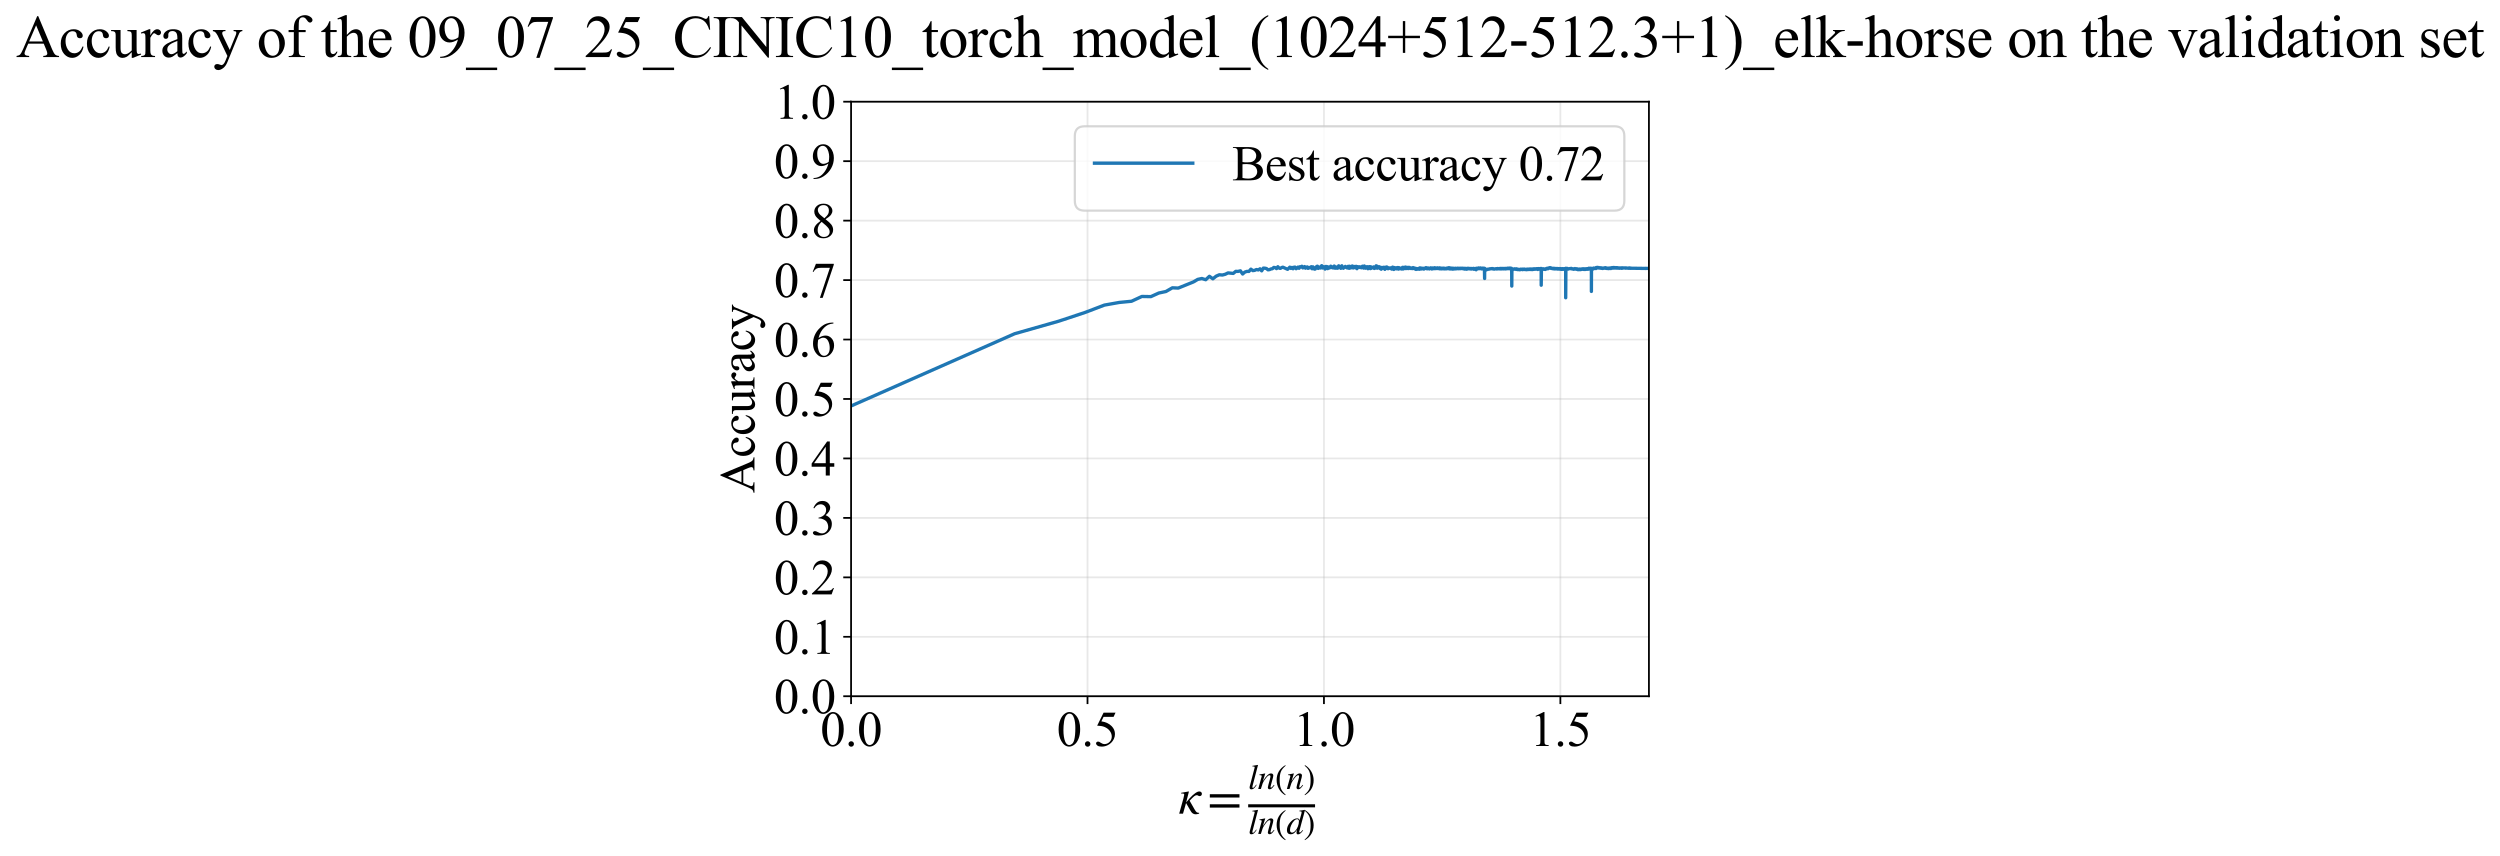 <?xml version="1.0" encoding="utf-8" standalone="no"?>
<!DOCTYPE svg PUBLIC "-//W3C//DTD SVG 1.1//EN"
  "http://www.w3.org/Graphics/SVG/1.1/DTD/svg11.dtd">
<svg xmlns:xlink="http://www.w3.org/1999/xlink" width="1119.005pt" height="383.266pt" viewBox="0 0 1119.005 383.266" xmlns="http://www.w3.org/2000/svg" version="1.1">
 <defs>
  <style type="text/css">*{stroke-linejoin: round; stroke-linecap: butt}</style>
 </defs>
 <g id="figure_1">
  <g id="patch_1">
   <path d="M 0 383.266 
L 1119.005 383.266 
L 1119.005 0 
L 0 0 
z
" style="fill: #ffffff"/>
  </g>
  <g id="axes_1">
   <g id="patch_2">
    <path d="M 380.942 311.644 
L 738.062 311.644 
L 738.062 45.532 
L 380.942 45.532 
z
" style="fill: #ffffff"/>
   </g>
   <g id="matplotlib.axis_1">
    <g id="xtick_1">
     <g id="line2d_1">
      <path d="M 380.942 311.644 
L 380.942 45.532 
" clip-path="url(#pe87c6a3b3c)" style="fill: none; stroke: #b0b0b0; stroke-opacity: 0.3; stroke-width: 0.8; stroke-linecap: square"/>
     </g>
     <g id="line2d_2">
      <defs>
       <path id="med43063d77" d="M 0 0 
L 0 3.5 
" style="stroke: #000000; stroke-width: 0.8"/>
      </defs>
      <g>
       <use xlink:href="#med43063d77" x="380.942" y="311.644" style="stroke: #000000; stroke-width: 0.8"/>
      </g>
     </g>
     <g id="text_1">
      <!-- 0.0 -->
      <g transform="translate(367.192 333.92) scale(0.22 -0.22)">
       <defs>
        <path id="TimesNewRomanPSMT-30" d="M 231 2094 
Q 231 2819 450 3342 
Q 669 3866 1031 4122 
Q 1313 4325 1613 4325 
Q 2100 4325 2488 3828 
Q 2972 3213 2972 2159 
Q 2972 1422 2759 906 
Q 2547 391 2217 158 
Q 1888 -75 1581 -75 
Q 975 -75 572 641 
Q 231 1244 231 2094 
z
M 844 2016 
Q 844 1141 1059 588 
Q 1238 122 1591 122 
Q 1759 122 1940 273 
Q 2122 425 2216 781 
Q 2359 1319 2359 2297 
Q 2359 3022 2209 3506 
Q 2097 3866 1919 4016 
Q 1791 4119 1609 4119 
Q 1397 4119 1231 3928 
Q 1006 3669 925 3112 
Q 844 2556 844 2016 
z
" transform="scale(0.016)"/>
        <path id="TimesNewRomanPSMT-2e" d="M 800 606 
Q 947 606 1047 504 
Q 1147 403 1147 259 
Q 1147 116 1045 14 
Q 944 -88 800 -88 
Q 656 -88 554 14 
Q 453 116 453 259 
Q 453 406 554 506 
Q 656 606 800 606 
z
" transform="scale(0.016)"/>
       </defs>
       <use xlink:href="#TimesNewRomanPSMT-30"/>
       <use xlink:href="#TimesNewRomanPSMT-2e" transform="translate(50 0)"/>
       <use xlink:href="#TimesNewRomanPSMT-30" transform="translate(75 0)"/>
      </g>
     </g>
    </g>
    <g id="xtick_2">
     <g id="line2d_3">
      <path d="M 486.77 311.644 
L 486.77 45.532 
" clip-path="url(#pe87c6a3b3c)" style="fill: none; stroke: #b0b0b0; stroke-opacity: 0.3; stroke-width: 0.8; stroke-linecap: square"/>
     </g>
     <g id="line2d_4">
      <g>
       <use xlink:href="#med43063d77" x="486.77" y="311.644" style="stroke: #000000; stroke-width: 0.8"/>
      </g>
     </g>
     <g id="text_2">
      <!-- 0.5 -->
      <g transform="translate(473.02 333.92) scale(0.22 -0.22)">
       <defs>
        <path id="TimesNewRomanPSMT-35" d="M 2778 4238 
L 2534 3706 
L 1259 3706 
L 981 3138 
Q 1809 3016 2294 2522 
Q 2709 2097 2709 1522 
Q 2709 1188 2573 903 
Q 2438 619 2231 419 
Q 2025 219 1772 97 
Q 1413 -75 1034 -75 
Q 653 -75 479 54 
Q 306 184 306 341 
Q 306 428 378 495 
Q 450 563 559 563 
Q 641 563 702 538 
Q 763 513 909 409 
Q 1144 247 1384 247 
Q 1750 247 2026 523 
Q 2303 800 2303 1197 
Q 2303 1581 2056 1914 
Q 1809 2247 1375 2428 
Q 1034 2569 447 2591 
L 1259 4238 
L 2778 4238 
z
" transform="scale(0.016)"/>
       </defs>
       <use xlink:href="#TimesNewRomanPSMT-30"/>
       <use xlink:href="#TimesNewRomanPSMT-2e" transform="translate(50 0)"/>
       <use xlink:href="#TimesNewRomanPSMT-35" transform="translate(75 0)"/>
      </g>
     </g>
    </g>
    <g id="xtick_3">
     <g id="line2d_5">
      <path d="M 592.598 311.644 
L 592.598 45.532 
" clip-path="url(#pe87c6a3b3c)" style="fill: none; stroke: #b0b0b0; stroke-opacity: 0.3; stroke-width: 0.8; stroke-linecap: square"/>
     </g>
     <g id="line2d_6">
      <g>
       <use xlink:href="#med43063d77" x="592.598" y="311.644" style="stroke: #000000; stroke-width: 0.8"/>
      </g>
     </g>
     <g id="text_3">
      <!-- 1.0 -->
      <g transform="translate(578.848 333.92) scale(0.22 -0.22)">
       <defs>
        <path id="TimesNewRomanPSMT-31" d="M 750 3822 
L 1781 4325 
L 1884 4325 
L 1884 747 
Q 1884 391 1914 303 
Q 1944 216 2037 169 
Q 2131 122 2419 116 
L 2419 0 
L 825 0 
L 825 116 
Q 1125 122 1212 167 
Q 1300 213 1334 289 
Q 1369 366 1369 747 
L 1369 3034 
Q 1369 3497 1338 3628 
Q 1316 3728 1258 3775 
Q 1200 3822 1119 3822 
Q 1003 3822 797 3725 
L 750 3822 
z
" transform="scale(0.016)"/>
       </defs>
       <use xlink:href="#TimesNewRomanPSMT-31"/>
       <use xlink:href="#TimesNewRomanPSMT-2e" transform="translate(50 0)"/>
       <use xlink:href="#TimesNewRomanPSMT-30" transform="translate(75 0)"/>
      </g>
     </g>
    </g>
    <g id="xtick_4">
     <g id="line2d_7">
      <path d="M 698.426 311.644 
L 698.426 45.532 
" clip-path="url(#pe87c6a3b3c)" style="fill: none; stroke: #b0b0b0; stroke-opacity: 0.3; stroke-width: 0.8; stroke-linecap: square"/>
     </g>
     <g id="line2d_8">
      <g>
       <use xlink:href="#med43063d77" x="698.426" y="311.644" style="stroke: #000000; stroke-width: 0.8"/>
      </g>
     </g>
     <g id="text_4">
      <!-- 1.5 -->
      <g transform="translate(684.676 333.92) scale(0.22 -0.22)">
       <use xlink:href="#TimesNewRomanPSMT-31"/>
       <use xlink:href="#TimesNewRomanPSMT-2e" transform="translate(50 0)"/>
       <use xlink:href="#TimesNewRomanPSMT-35" transform="translate(75 0)"/>
      </g>
     </g>
    </g>
    <g id="text_5">
     <!-- $\kappa  = \frac{ln(n)}{ln(d)}$ -->
     <g transform="translate(527.492 364.186) scale(0.22 -0.22)">
      <defs>
       <path id="STIXGeneral-Italic-3ba" d="M 979 1440 
L 998 1446 
Q 1850 2541 2464 2790 
Q 2547 2822 2630 2822 
Q 2797 2822 2886 2736 
Q 2976 2650 2976 2522 
Q 2976 2387 2893 2307 
Q 2810 2227 2682 2227 
Q 2605 2227 2502 2288 
Q 2400 2349 2336 2349 
Q 2170 2349 1990 2205 
Q 1811 2061 1414 1645 
L 2042 544 
Q 2202 262 2310 182 
Q 2419 102 2624 102 
L 2624 0 
Q 2374 -83 2182 -83 
Q 1786 -83 1555 326 
L 960 1350 
L 576 0 
L 90 0 
L 640 1978 
Q 730 2317 730 2406 
Q 730 2560 518 2560 
L 339 2560 
L 339 2650 
Q 678 2694 1306 2822 
L 1325 2803 
L 979 1440 
z
" transform="scale(0.016)"/>
       <path id="STIXGeneral-Regular-3d" d="M 4077 2048 
L 307 2048 
L 307 2470 
L 4077 2470 
L 4077 2048 
z
M 4077 768 
L 307 768 
L 307 1190 
L 4077 1190 
L 4077 768 
z
" transform="scale(0.016)"/>
       <path id="STIXGeneral-Italic-6c" d="M 1786 4339 
L 806 595 
Q 755 410 755 320 
Q 755 205 864 205 
Q 1037 205 1293 570 
L 1453 794 
L 1542 730 
Q 1254 275 1046 102 
Q 838 -70 576 -70 
Q 262 -70 262 288 
Q 262 397 288 480 
L 1165 3834 
Q 1184 3898 1184 3955 
Q 1184 4096 870 4096 
L 755 4096 
L 755 4198 
Q 1203 4250 1747 4371 
L 1786 4339 
z
" transform="scale(0.016)"/>
       <path id="STIXGeneral-Italic-6e" d="M 2944 749 
L 3034 666 
Q 2707 218 2534 80 
Q 2362 -58 2138 -58 
Q 2010 -58 1923 28 
Q 1837 115 1837 288 
Q 1837 390 1939 768 
L 2221 1805 
Q 2310 2150 2310 2310 
Q 2310 2496 2157 2496 
Q 1971 2496 1750 2275 
Q 1530 2054 1210 1587 
Q 998 1274 899 1024 
Q 800 774 570 0 
L 90 0 
L 704 2240 
Q 717 2304 717 2349 
Q 717 2445 630 2480 
Q 544 2515 301 2522 
L 301 2624 
Q 550 2675 857 2729 
Q 1165 2784 1338 2822 
L 1363 2810 
L 934 1414 
Q 1408 2170 1753 2496 
Q 2099 2822 2413 2822 
Q 2611 2822 2720 2716 
Q 2829 2611 2829 2432 
Q 2829 2272 2765 2048 
L 2406 749 
Q 2317 429 2317 358 
Q 2317 243 2419 243 
Q 2541 243 2810 582 
Q 2854 634 2944 749 
z
" transform="scale(0.016)"/>
       <path id="STIXGeneral-Regular-28" d="M 1946 -1030 
L 1869 -1133 
Q 1126 -710 716 32 
Q 307 774 307 1613 
Q 307 3386 1888 4326 
L 1946 4224 
Q 1293 3667 1075 3126 
Q 858 2586 858 1632 
Q 858 685 1082 96 
Q 1306 -493 1946 -1030 
z
" transform="scale(0.016)"/>
       <path id="STIXGeneral-Regular-29" d="M 186 4224 
L 262 4326 
Q 992 3891 1408 3148 
Q 1824 2406 1824 1581 
Q 1824 -166 243 -1133 
L 186 -1030 
Q 845 -486 1059 54 
Q 1274 595 1274 1562 
Q 1274 2534 1059 3120 
Q 845 3706 186 4224 
z
" transform="scale(0.016)"/>
       <path id="STIXGeneral-Italic-64" d="M 3334 4371 
L 3373 4333 
L 3123 3360 
L 2739 1958 
Q 2323 429 2323 384 
Q 2323 256 2438 256 
Q 2522 256 2614 336 
Q 2707 416 2963 710 
L 3040 646 
Q 2547 -83 2099 -83 
Q 1978 -83 1907 -6 
Q 1837 70 1837 205 
Q 1837 397 1920 774 
Q 1645 307 1379 118 
Q 1114 -70 781 -70 
Q 461 -70 278 125 
Q 96 320 96 678 
Q 96 1440 713 2131 
Q 1331 2822 1965 2822 
Q 2163 2822 2256 2732 
Q 2349 2643 2381 2451 
L 2387 2451 
L 2675 3494 
Q 2765 3808 2765 3949 
Q 2765 4051 2694 4076 
Q 2624 4102 2355 4115 
L 2355 4224 
Q 2848 4269 3334 4371 
z
M 2278 2310 
Q 2278 2477 2185 2576 
Q 2093 2675 1978 2675 
Q 1677 2675 1395 2381 
Q 1075 2042 864 1571 
Q 653 1101 653 704 
Q 653 486 752 361 
Q 851 237 1024 237 
Q 1312 237 1606 550 
Q 1901 864 2089 1350 
Q 2278 1837 2278 2310 
z
" transform="scale(0.016)"/>
      </defs>
      <use xlink:href="#STIXGeneral-Italic-3ba" transform="translate(0 0.003)"/>
      <use xlink:href="#STIXGeneral-Regular-3d" transform="translate(58.84 0.003)"/>
      <use xlink:href="#STIXGeneral-Italic-6c" transform="translate(141.78 50.192) scale(0.7)"/>
      <use xlink:href="#STIXGeneral-Italic-6e" transform="translate(161.24 50.192) scale(0.7)"/>
      <use xlink:href="#STIXGeneral-Regular-28" transform="translate(196.24 50.192) scale(0.7)"/>
      <use xlink:href="#STIXGeneral-Italic-6e" transform="translate(219.55 50.192) scale(0.7)"/>
      <use xlink:href="#STIXGeneral-Regular-29" transform="translate(254.55 50.192) scale(0.7)"/>
      <use xlink:href="#STIXGeneral-Italic-6c" transform="translate(141.78 -41.258) scale(0.7)"/>
      <use xlink:href="#STIXGeneral-Italic-6e" transform="translate(161.24 -41.258) scale(0.7)"/>
      <use xlink:href="#STIXGeneral-Regular-28" transform="translate(196.24 -41.258) scale(0.7)"/>
      <use xlink:href="#STIXGeneral-Italic-64" transform="translate(219.55 -41.258) scale(0.7)"/>
      <use xlink:href="#STIXGeneral-Regular-29" transform="translate(254.55 -41.258) scale(0.7)"/>
      <path d="M 141.78 12.8 
L 141.78 19.05 
L 277.86 19.05 
L 277.86 12.8 
L 141.78 12.8 
z
"/>
     </g>
    </g>
   </g>
   <g id="matplotlib.axis_2">
    <g id="ytick_1">
     <g id="line2d_9">
      <path d="M 380.942 311.644 
L 738.062 311.644 
" clip-path="url(#pe87c6a3b3c)" style="fill: none; stroke: #b0b0b0; stroke-opacity: 0.3; stroke-width: 0.8; stroke-linecap: square"/>
     </g>
     <g id="line2d_10">
      <defs>
       <path id="mb7908e26f4" d="M 0 0 
L -3.5 0 
" style="stroke: #000000; stroke-width: 0.8"/>
      </defs>
      <g>
       <use xlink:href="#mb7908e26f4" x="380.942" y="311.644" style="stroke: #000000; stroke-width: 0.8"/>
      </g>
     </g>
     <g id="text_6">
      <!-- 0.0 -->
      <g transform="translate(346.442 319.282) scale(0.22 -0.22)">
       <use xlink:href="#TimesNewRomanPSMT-30"/>
       <use xlink:href="#TimesNewRomanPSMT-2e" transform="translate(50 0)"/>
       <use xlink:href="#TimesNewRomanPSMT-30" transform="translate(75 0)"/>
      </g>
     </g>
    </g>
    <g id="ytick_2">
     <g id="line2d_11">
      <path d="M 380.942 285.032 
L 738.062 285.032 
" clip-path="url(#pe87c6a3b3c)" style="fill: none; stroke: #b0b0b0; stroke-opacity: 0.3; stroke-width: 0.8; stroke-linecap: square"/>
     </g>
     <g id="line2d_12">
      <g>
       <use xlink:href="#mb7908e26f4" x="380.942" y="285.032" style="stroke: #000000; stroke-width: 0.8"/>
      </g>
     </g>
     <g id="text_7">
      <!-- 0.1 -->
      <g transform="translate(346.442 292.67) scale(0.22 -0.22)">
       <use xlink:href="#TimesNewRomanPSMT-30"/>
       <use xlink:href="#TimesNewRomanPSMT-2e" transform="translate(50 0)"/>
       <use xlink:href="#TimesNewRomanPSMT-31" transform="translate(75 0)"/>
      </g>
     </g>
    </g>
    <g id="ytick_3">
     <g id="line2d_13">
      <path d="M 380.942 258.421 
L 738.062 258.421 
" clip-path="url(#pe87c6a3b3c)" style="fill: none; stroke: #b0b0b0; stroke-opacity: 0.3; stroke-width: 0.8; stroke-linecap: square"/>
     </g>
     <g id="line2d_14">
      <g>
       <use xlink:href="#mb7908e26f4" x="380.942" y="258.421" style="stroke: #000000; stroke-width: 0.8"/>
      </g>
     </g>
     <g id="text_8">
      <!-- 0.2 -->
      <g transform="translate(346.442 266.059) scale(0.22 -0.22)">
       <defs>
        <path id="TimesNewRomanPSMT-32" d="M 2934 816 
L 2638 0 
L 138 0 
L 138 116 
Q 1241 1122 1691 1759 
Q 2141 2397 2141 2925 
Q 2141 3328 1894 3587 
Q 1647 3847 1303 3847 
Q 991 3847 742 3664 
Q 494 3481 375 3128 
L 259 3128 
Q 338 3706 661 4015 
Q 984 4325 1469 4325 
Q 1984 4325 2329 3994 
Q 2675 3663 2675 3213 
Q 2675 2891 2525 2569 
Q 2294 2063 1775 1497 
Q 997 647 803 472 
L 1909 472 
Q 2247 472 2383 497 
Q 2519 522 2628 598 
Q 2738 675 2819 816 
L 2934 816 
z
" transform="scale(0.016)"/>
       </defs>
       <use xlink:href="#TimesNewRomanPSMT-30"/>
       <use xlink:href="#TimesNewRomanPSMT-2e" transform="translate(50 0)"/>
       <use xlink:href="#TimesNewRomanPSMT-32" transform="translate(75 0)"/>
      </g>
     </g>
    </g>
    <g id="ytick_4">
     <g id="line2d_15">
      <path d="M 380.942 231.81 
L 738.062 231.81 
" clip-path="url(#pe87c6a3b3c)" style="fill: none; stroke: #b0b0b0; stroke-opacity: 0.3; stroke-width: 0.8; stroke-linecap: square"/>
     </g>
     <g id="line2d_16">
      <g>
       <use xlink:href="#mb7908e26f4" x="380.942" y="231.81" style="stroke: #000000; stroke-width: 0.8"/>
      </g>
     </g>
     <g id="text_9">
      <!-- 0.3 -->
      <g transform="translate(346.442 239.448) scale(0.22 -0.22)">
       <defs>
        <path id="TimesNewRomanPSMT-33" d="M 325 3431 
Q 506 3859 782 4092 
Q 1059 4325 1472 4325 
Q 1981 4325 2253 3994 
Q 2459 3747 2459 3466 
Q 2459 3003 1878 2509 
Q 2269 2356 2469 2072 
Q 2669 1788 2669 1403 
Q 2669 853 2319 450 
Q 1863 -75 997 -75 
Q 569 -75 414 31 
Q 259 138 259 259 
Q 259 350 332 419 
Q 406 488 509 488 
Q 588 488 669 463 
Q 722 447 909 348 
Q 1097 250 1169 231 
Q 1284 197 1416 197 
Q 1734 197 1970 444 
Q 2206 691 2206 1028 
Q 2206 1275 2097 1509 
Q 2016 1684 1919 1775 
Q 1784 1900 1550 2001 
Q 1316 2103 1072 2103 
L 972 2103 
L 972 2197 
Q 1219 2228 1467 2375 
Q 1716 2522 1828 2728 
Q 1941 2934 1941 3181 
Q 1941 3503 1739 3701 
Q 1538 3900 1238 3900 
Q 753 3900 428 3381 
L 325 3431 
z
" transform="scale(0.016)"/>
       </defs>
       <use xlink:href="#TimesNewRomanPSMT-30"/>
       <use xlink:href="#TimesNewRomanPSMT-2e" transform="translate(50 0)"/>
       <use xlink:href="#TimesNewRomanPSMT-33" transform="translate(75 0)"/>
      </g>
     </g>
    </g>
    <g id="ytick_5">
     <g id="line2d_17">
      <path d="M 380.942 205.199 
L 738.062 205.199 
" clip-path="url(#pe87c6a3b3c)" style="fill: none; stroke: #b0b0b0; stroke-opacity: 0.3; stroke-width: 0.8; stroke-linecap: square"/>
     </g>
     <g id="line2d_18">
      <g>
       <use xlink:href="#mb7908e26f4" x="380.942" y="205.199" style="stroke: #000000; stroke-width: 0.8"/>
      </g>
     </g>
     <g id="text_10">
      <!-- 0.4 -->
      <g transform="translate(346.442 212.837) scale(0.22 -0.22)">
       <defs>
        <path id="TimesNewRomanPSMT-34" d="M 2978 1563 
L 2978 1119 
L 2409 1119 
L 2409 0 
L 1894 0 
L 1894 1119 
L 100 1119 
L 100 1519 
L 2066 4325 
L 2409 4325 
L 2409 1563 
L 2978 1563 
z
M 1894 1563 
L 1894 3666 
L 406 1563 
L 1894 1563 
z
" transform="scale(0.016)"/>
       </defs>
       <use xlink:href="#TimesNewRomanPSMT-30"/>
       <use xlink:href="#TimesNewRomanPSMT-2e" transform="translate(50 0)"/>
       <use xlink:href="#TimesNewRomanPSMT-34" transform="translate(75 0)"/>
      </g>
     </g>
    </g>
    <g id="ytick_6">
     <g id="line2d_19">
      <path d="M 380.942 178.588 
L 738.062 178.588 
" clip-path="url(#pe87c6a3b3c)" style="fill: none; stroke: #b0b0b0; stroke-opacity: 0.3; stroke-width: 0.8; stroke-linecap: square"/>
     </g>
     <g id="line2d_20">
      <g>
       <use xlink:href="#mb7908e26f4" x="380.942" y="178.588" style="stroke: #000000; stroke-width: 0.8"/>
      </g>
     </g>
     <g id="text_11">
      <!-- 0.5 -->
      <g transform="translate(346.442 186.226) scale(0.22 -0.22)">
       <use xlink:href="#TimesNewRomanPSMT-30"/>
       <use xlink:href="#TimesNewRomanPSMT-2e" transform="translate(50 0)"/>
       <use xlink:href="#TimesNewRomanPSMT-35" transform="translate(75 0)"/>
      </g>
     </g>
    </g>
    <g id="ytick_7">
     <g id="line2d_21">
      <path d="M 380.942 151.976 
L 738.062 151.976 
" clip-path="url(#pe87c6a3b3c)" style="fill: none; stroke: #b0b0b0; stroke-opacity: 0.3; stroke-width: 0.8; stroke-linecap: square"/>
     </g>
     <g id="line2d_22">
      <g>
       <use xlink:href="#mb7908e26f4" x="380.942" y="151.976" style="stroke: #000000; stroke-width: 0.8"/>
      </g>
     </g>
     <g id="text_12">
      <!-- 0.6 -->
      <g transform="translate(346.442 159.614) scale(0.22 -0.22)">
       <defs>
        <path id="TimesNewRomanPSMT-36" d="M 2869 4325 
L 2869 4209 
Q 2456 4169 2195 4045 
Q 1934 3922 1679 3669 
Q 1425 3416 1258 3105 
Q 1091 2794 978 2366 
Q 1428 2675 1881 2675 
Q 2316 2675 2634 2325 
Q 2953 1975 2953 1425 
Q 2953 894 2631 456 
Q 2244 -75 1606 -75 
Q 1172 -75 869 213 
Q 275 772 275 1663 
Q 275 2231 503 2743 
Q 731 3256 1154 3653 
Q 1578 4050 1965 4187 
Q 2353 4325 2688 4325 
L 2869 4325 
z
M 925 2138 
Q 869 1716 869 1456 
Q 869 1156 980 804 
Q 1091 453 1309 247 
Q 1469 100 1697 100 
Q 1969 100 2183 356 
Q 2397 613 2397 1088 
Q 2397 1622 2184 2012 
Q 1972 2403 1581 2403 
Q 1463 2403 1327 2353 
Q 1191 2303 925 2138 
z
" transform="scale(0.016)"/>
       </defs>
       <use xlink:href="#TimesNewRomanPSMT-30"/>
       <use xlink:href="#TimesNewRomanPSMT-2e" transform="translate(50 0)"/>
       <use xlink:href="#TimesNewRomanPSMT-36" transform="translate(75 0)"/>
      </g>
     </g>
    </g>
    <g id="ytick_8">
     <g id="line2d_23">
      <path d="M 380.942 125.365 
L 738.062 125.365 
" clip-path="url(#pe87c6a3b3c)" style="fill: none; stroke: #b0b0b0; stroke-opacity: 0.3; stroke-width: 0.8; stroke-linecap: square"/>
     </g>
     <g id="line2d_24">
      <g>
       <use xlink:href="#mb7908e26f4" x="380.942" y="125.365" style="stroke: #000000; stroke-width: 0.8"/>
      </g>
     </g>
     <g id="text_13">
      <!-- 0.7 -->
      <g transform="translate(346.442 133.003) scale(0.22 -0.22)">
       <defs>
        <path id="TimesNewRomanPSMT-37" d="M 644 4238 
L 2916 4238 
L 2916 4119 
L 1503 -88 
L 1153 -88 
L 2419 3728 
L 1253 3728 
Q 900 3728 750 3644 
Q 488 3500 328 3200 
L 238 3234 
L 644 4238 
z
" transform="scale(0.016)"/>
       </defs>
       <use xlink:href="#TimesNewRomanPSMT-30"/>
       <use xlink:href="#TimesNewRomanPSMT-2e" transform="translate(50 0)"/>
       <use xlink:href="#TimesNewRomanPSMT-37" transform="translate(75 0)"/>
      </g>
     </g>
    </g>
    <g id="ytick_9">
     <g id="line2d_25">
      <path d="M 380.942 98.754 
L 738.062 98.754 
" clip-path="url(#pe87c6a3b3c)" style="fill: none; stroke: #b0b0b0; stroke-opacity: 0.3; stroke-width: 0.8; stroke-linecap: square"/>
     </g>
     <g id="line2d_26">
      <g>
       <use xlink:href="#mb7908e26f4" x="380.942" y="98.754" style="stroke: #000000; stroke-width: 0.8"/>
      </g>
     </g>
     <g id="text_14">
      <!-- 0.8 -->
      <g transform="translate(346.442 106.392) scale(0.22 -0.22)">
       <defs>
        <path id="TimesNewRomanPSMT-38" d="M 1228 2134 
Q 725 2547 579 2797 
Q 434 3047 434 3316 
Q 434 3728 753 4026 
Q 1072 4325 1600 4325 
Q 2113 4325 2425 4047 
Q 2738 3769 2738 3413 
Q 2738 3175 2569 2928 
Q 2400 2681 1866 2347 
Q 2416 1922 2594 1678 
Q 2831 1359 2831 1006 
Q 2831 559 2490 242 
Q 2150 -75 1597 -75 
Q 994 -75 656 303 
Q 388 606 388 966 
Q 388 1247 577 1523 
Q 766 1800 1228 2134 
z
M 1719 2469 
Q 2094 2806 2194 3001 
Q 2294 3197 2294 3444 
Q 2294 3772 2109 3958 
Q 1925 4144 1606 4144 
Q 1288 4144 1088 3959 
Q 888 3775 888 3528 
Q 888 3366 970 3203 
Q 1053 3041 1206 2894 
L 1719 2469 
z
M 1375 2016 
Q 1116 1797 991 1539 
Q 866 1281 866 981 
Q 866 578 1086 336 
Q 1306 94 1647 94 
Q 1984 94 2187 284 
Q 2391 475 2391 747 
Q 2391 972 2272 1150 
Q 2050 1481 1375 2016 
z
" transform="scale(0.016)"/>
       </defs>
       <use xlink:href="#TimesNewRomanPSMT-30"/>
       <use xlink:href="#TimesNewRomanPSMT-2e" transform="translate(50 0)"/>
       <use xlink:href="#TimesNewRomanPSMT-38" transform="translate(75 0)"/>
      </g>
     </g>
    </g>
    <g id="ytick_10">
     <g id="line2d_27">
      <path d="M 380.942 72.143 
L 738.062 72.143 
" clip-path="url(#pe87c6a3b3c)" style="fill: none; stroke: #b0b0b0; stroke-opacity: 0.3; stroke-width: 0.8; stroke-linecap: square"/>
     </g>
     <g id="line2d_28">
      <g>
       <use xlink:href="#mb7908e26f4" x="380.942" y="72.143" style="stroke: #000000; stroke-width: 0.8"/>
      </g>
     </g>
     <g id="text_15">
      <!-- 0.9 -->
      <g transform="translate(346.442 79.781) scale(0.22 -0.22)">
       <defs>
        <path id="TimesNewRomanPSMT-39" d="M 338 -88 
L 338 28 
Q 744 34 1094 217 
Q 1444 400 1770 856 
Q 2097 1313 2225 1859 
Q 1734 1544 1338 1544 
Q 891 1544 572 1889 
Q 253 2234 253 2806 
Q 253 3363 572 3797 
Q 956 4325 1575 4325 
Q 2097 4325 2469 3894 
Q 2925 3359 2925 2575 
Q 2925 1869 2578 1258 
Q 2231 647 1613 244 
Q 1109 -88 516 -88 
L 338 -88 
z
M 2275 2091 
Q 2331 2497 2331 2741 
Q 2331 3044 2228 3395 
Q 2125 3747 1936 3934 
Q 1747 4122 1506 4122 
Q 1228 4122 1018 3872 
Q 809 3622 809 3128 
Q 809 2469 1088 2097 
Q 1291 1828 1588 1828 
Q 1731 1828 1928 1897 
Q 2125 1966 2275 2091 
z
" transform="scale(0.016)"/>
       </defs>
       <use xlink:href="#TimesNewRomanPSMT-30"/>
       <use xlink:href="#TimesNewRomanPSMT-2e" transform="translate(50 0)"/>
       <use xlink:href="#TimesNewRomanPSMT-39" transform="translate(75 0)"/>
      </g>
     </g>
    </g>
    <g id="ytick_11">
     <g id="line2d_29">
      <path d="M 380.942 45.532 
L 738.062 45.532 
" clip-path="url(#pe87c6a3b3c)" style="fill: none; stroke: #b0b0b0; stroke-opacity: 0.3; stroke-width: 0.8; stroke-linecap: square"/>
     </g>
     <g id="line2d_30">
      <g>
       <use xlink:href="#mb7908e26f4" x="380.942" y="45.532" style="stroke: #000000; stroke-width: 0.8"/>
      </g>
     </g>
     <g id="text_16">
      <!-- 1.0 -->
      <g transform="translate(346.442 53.17) scale(0.22 -0.22)">
       <use xlink:href="#TimesNewRomanPSMT-31"/>
       <use xlink:href="#TimesNewRomanPSMT-2e" transform="translate(50 0)"/>
       <use xlink:href="#TimesNewRomanPSMT-30" transform="translate(75 0)"/>
      </g>
     </g>
    </g>
    <g id="text_17">
     <!-- Accuracy -->
     <g transform="translate(337.695 220.726) rotate(-90) scale(0.22 -0.22)">
      <defs>
       <path id="TimesNewRomanPSMT-41" d="M 2928 1419 
L 1288 1419 
L 1000 750 
Q 894 503 894 381 
Q 894 284 986 211 
Q 1078 138 1384 116 
L 1384 0 
L 50 0 
L 50 116 
Q 316 163 394 238 
Q 553 388 747 847 
L 2238 4334 
L 2347 4334 
L 3822 809 
Q 4000 384 4145 257 
Q 4291 131 4550 116 
L 4550 0 
L 2878 0 
L 2878 116 
Q 3131 128 3220 200 
Q 3309 272 3309 375 
Q 3309 513 3184 809 
L 2928 1419 
z
M 2841 1650 
L 2122 3363 
L 1384 1650 
L 2841 1650 
z
" transform="scale(0.016)"/>
       <path id="TimesNewRomanPSMT-63" d="M 2631 1088 
Q 2516 522 2178 217 
Q 1841 -88 1431 -88 
Q 944 -88 581 321 
Q 219 731 219 1428 
Q 219 2103 620 2525 
Q 1022 2947 1584 2947 
Q 2006 2947 2278 2723 
Q 2550 2500 2550 2259 
Q 2550 2141 2473 2067 
Q 2397 1994 2259 1994 
Q 2075 1994 1981 2113 
Q 1928 2178 1911 2362 
Q 1894 2547 1784 2644 
Q 1675 2738 1481 2738 
Q 1169 2738 978 2506 
Q 725 2200 725 1697 
Q 725 1184 976 792 
Q 1228 400 1656 400 
Q 1963 400 2206 609 
Q 2378 753 2541 1131 
L 2631 1088 
z
" transform="scale(0.016)"/>
       <path id="TimesNewRomanPSMT-75" d="M 2709 2863 
L 2709 1128 
Q 2709 631 2732 520 
Q 2756 409 2807 365 
Q 2859 322 2928 322 
Q 3025 322 3147 375 
L 3191 266 
L 2334 -88 
L 2194 -88 
L 2194 519 
Q 1825 119 1631 15 
Q 1438 -88 1222 -88 
Q 981 -88 804 51 
Q 628 191 559 409 
Q 491 628 491 1028 
L 491 2306 
Q 491 2509 447 2587 
Q 403 2666 317 2708 
Q 231 2750 6 2747 
L 6 2863 
L 1009 2863 
L 1009 947 
Q 1009 547 1148 422 
Q 1288 297 1484 297 
Q 1619 297 1789 381 
Q 1959 466 2194 703 
L 2194 2325 
Q 2194 2569 2105 2655 
Q 2016 2741 1734 2747 
L 1734 2863 
L 2709 2863 
z
" transform="scale(0.016)"/>
       <path id="TimesNewRomanPSMT-72" d="M 1038 2947 
L 1038 2303 
Q 1397 2947 1775 2947 
Q 1947 2947 2059 2842 
Q 2172 2738 2172 2600 
Q 2172 2478 2090 2393 
Q 2009 2309 1897 2309 
Q 1788 2309 1652 2417 
Q 1516 2525 1450 2525 
Q 1394 2525 1328 2463 
Q 1188 2334 1038 2041 
L 1038 669 
Q 1038 431 1097 309 
Q 1138 225 1241 169 
Q 1344 113 1538 113 
L 1538 0 
L 72 0 
L 72 113 
Q 291 113 397 181 
Q 475 231 506 341 
Q 522 394 522 644 
L 522 1753 
Q 522 2253 501 2348 
Q 481 2444 426 2487 
Q 372 2531 291 2531 
Q 194 2531 72 2484 
L 41 2597 
L 906 2947 
L 1038 2947 
z
" transform="scale(0.016)"/>
       <path id="TimesNewRomanPSMT-61" d="M 1822 413 
Q 1381 72 1269 19 
Q 1100 -59 909 -59 
Q 613 -59 420 144 
Q 228 347 228 678 
Q 228 888 322 1041 
Q 450 1253 767 1440 
Q 1084 1628 1822 1897 
L 1822 2009 
Q 1822 2438 1686 2597 
Q 1550 2756 1291 2756 
Q 1094 2756 978 2650 
Q 859 2544 859 2406 
L 866 2225 
Q 866 2081 792 2003 
Q 719 1925 600 1925 
Q 484 1925 411 2006 
Q 338 2088 338 2228 
Q 338 2497 613 2722 
Q 888 2947 1384 2947 
Q 1766 2947 2009 2819 
Q 2194 2722 2281 2516 
Q 2338 2381 2338 1966 
L 2338 994 
Q 2338 584 2353 492 
Q 2369 400 2405 369 
Q 2441 338 2488 338 
Q 2538 338 2575 359 
Q 2641 400 2828 588 
L 2828 413 
Q 2478 -56 2159 -56 
Q 2006 -56 1915 50 
Q 1825 156 1822 413 
z
M 1822 616 
L 1822 1706 
Q 1350 1519 1213 1441 
Q 966 1303 859 1153 
Q 753 1003 753 825 
Q 753 600 887 451 
Q 1022 303 1197 303 
Q 1434 303 1822 616 
z
" transform="scale(0.016)"/>
       <path id="TimesNewRomanPSMT-79" d="M 38 2863 
L 1372 2863 
L 1372 2747 
L 1306 2747 
Q 1166 2747 1095 2686 
Q 1025 2625 1025 2534 
Q 1025 2413 1128 2197 
L 1825 753 
L 2466 2334 
Q 2519 2463 2519 2588 
Q 2519 2644 2497 2672 
Q 2472 2706 2419 2726 
Q 2366 2747 2231 2747 
L 2231 2863 
L 3163 2863 
L 3163 2747 
Q 3047 2734 2984 2696 
Q 2922 2659 2847 2556 
Q 2819 2513 2741 2316 
L 1575 -541 
Q 1406 -956 1132 -1168 
Q 859 -1381 606 -1381 
Q 422 -1381 303 -1275 
Q 184 -1169 184 -1031 
Q 184 -900 270 -820 
Q 356 -741 506 -741 
Q 609 -741 788 -809 
Q 913 -856 944 -856 
Q 1038 -856 1148 -759 
Q 1259 -663 1372 -384 
L 1575 113 
L 547 2272 
Q 500 2369 397 2513 
Q 319 2622 269 2659 
Q 197 2709 38 2747 
L 38 2863 
z
" transform="scale(0.016)"/>
      </defs>
      <use xlink:href="#TimesNewRomanPSMT-41"/>
      <use xlink:href="#TimesNewRomanPSMT-63" transform="translate(72.217 0)"/>
      <use xlink:href="#TimesNewRomanPSMT-63" transform="translate(116.602 0)"/>
      <use xlink:href="#TimesNewRomanPSMT-75" transform="translate(160.986 0)"/>
      <use xlink:href="#TimesNewRomanPSMT-72" transform="translate(210.986 0)"/>
      <use xlink:href="#TimesNewRomanPSMT-61" transform="translate(244.287 0)"/>
      <use xlink:href="#TimesNewRomanPSMT-63" transform="translate(288.672 0)"/>
      <use xlink:href="#TimesNewRomanPSMT-79" transform="translate(333.057 0)"/>
     </g>
    </g>
   </g>
   <g id="line2d_31">
    <path d="M 380.942 181.707 
L 454.166 149.374 
L 473.911 143.756 
L 485.803 139.809 
L 494.341 136.557 
L 501.005 135.374 
L 506.472 134.842 
L 511.108 132.698 
L 515.131 132.772 
L 518.686 131.16 
L 521.87 130.48 
L 524.753 128.825 
L 527.387 128.943 
L 534.15 126.208 
L 536.108 125.055 
L 537.948 124.655 
L 539.683 125.202 
L 541.326 123.68 
L 542.884 124.789 
L 544.366 123.606 
L 545.78 122.985 
L 547.132 123.103 
L 548.426 122.763 
L 549.667 122.157 
L 552.008 122.379 
L 553.115 121.462 
L 554.183 121.477 
L 555.214 121.226 
L 556.212 122.645 
L 557.179 121.787 
L 558.115 121.477 
L 559.024 121.492 
L 559.907 120.486 
L 560.765 121.122 
L 561.599 121.004 
L 562.411 120.634 
L 563.202 120.826 
L 563.973 120.324 
L 564.725 121.226 
L 565.46 120.013 
L 566.176 120.043 
L 566.877 120.205 
L 567.561 120.767 
L 568.231 120.679 
L 568.886 120.383 
L 569.528 120.279 
L 570.156 119.703 
L 570.772 119.792 
L 571.375 120.235 
L 571.967 119.392 
L 572.548 120.028 
L 573.117 120.117 
L 573.677 119.762 
L 574.226 119.599 
L 576.329 120.546 
L 577.329 119.585 
L 577.816 120.146 
L 578.297 119.703 
L 578.769 120.294 
L 579.235 119.599 
L 579.693 119.57 
L 580.145 120.279 
L 580.59 119.999 
L 581.029 119.54 
L 581.461 120.087 
L 581.888 119.392 
L 582.308 119.496 
L 582.723 119.185 
L 583.133 119.91 
L 583.537 119.732 
L 583.935 119.318 
L 584.329 120.043 
L 585.101 119.466 
L 585.48 120.117 
L 585.854 119.718 
L 586.224 119.91 
L 586.95 119.378 
L 587.307 120.294 
L 587.659 119.437 
L 588.008 119.718 
L 588.352 120.457 
L 588.693 120.427 
L 589.364 119.259 
L 589.693 119.156 
L 590.02 120.146 
L 590.342 119.57 
L 590.978 119.969 
L 591.291 119.23 
L 591.6 118.919 
L 591.907 119.954 
L 592.511 119.378 
L 592.809 119.732 
L 593.103 120.442 
L 593.395 119.274 
L 593.971 119.333 
L 594.255 120.235 
L 594.536 119.496 
L 594.815 119.984 
L 595.091 119.925 
L 595.364 119.732 
L 595.635 119.141 
L 595.904 119.762 
L 596.171 119.466 
L 596.697 119.939 
L 596.956 119.259 
L 597.214 119.082 
L 597.469 120.013 
L 597.722 119.452 
L 597.973 120.058 
L 598.47 119.511 
L 598.715 120.058 
L 599.199 118.978 
L 599.438 119.629 
L 599.676 119.289 
L 600.145 120.117 
L 600.607 118.964 
L 600.836 119.777 
L 601.063 119.688 
L 601.288 120.087 
L 601.512 119.599 
L 601.734 119.614 
L 601.954 119.511 
L 602.173 119.245 
L 602.605 119.747 
L 602.82 119.614 
L 603.032 119.954 
L 603.243 119.407 
L 603.453 119.2 
L 603.868 120.102 
L 604.074 119.171 
L 604.481 119.954 
L 604.682 119.732 
L 604.882 119.821 
L 605.081 119.2 
L 605.278 119.052 
L 605.475 119.156 
L 605.67 119.939 
L 606.056 119.289 
L 606.247 119.806 
L 606.437 119.289 
L 606.626 119.318 
L 606.814 119.865 
L 607.001 119.215 
L 607.186 119.274 
L 607.371 120.265 
L 607.554 119.57 
L 607.736 119.363 
L 607.917 119.688 
L 608.276 119.614 
L 608.454 119.407 
L 608.631 119.718 
L 608.807 119.54 
L 609.156 119.466 
L 609.329 119.865 
L 609.842 119.156 
L 610.346 119.999 
L 610.513 119.215 
L 610.678 119.052 
L 610.842 119.688 
L 611.006 119.718 
L 611.169 120.043 
L 611.331 119.821 
L 611.492 119.865 
L 611.652 119.407 
L 611.97 119.422 
L 612.128 119.392 
L 612.285 120.279 
L 612.441 119.555 
L 612.596 119.422 
L 612.751 120.013 
L 613.057 119.348 
L 613.21 119.644 
L 613.361 120.235 
L 613.512 119.392 
L 613.662 120.146 
L 613.811 119.555 
L 613.959 119.762 
L 614.107 119.688 
L 614.254 119.865 
L 614.546 119.777 
L 614.691 119.939 
L 614.836 119.466 
L 614.979 119.599 
L 615.122 120.161 
L 615.265 119.718 
L 615.406 119.865 
L 615.547 119.585 
L 615.827 119.999 
L 615.966 118.978 
L 616.242 119.925 
L 616.38 119.141 
L 616.516 120.043 
L 616.788 119.673 
L 616.922 119.718 
L 617.056 119.57 
L 617.19 119.806 
L 617.323 119.378 
L 617.455 119.865 
L 617.587 119.718 
L 617.719 120.22 
L 617.849 119.614 
L 617.979 119.688 
L 618.109 119.925 
L 618.238 120.501 
L 618.367 119.762 
L 618.495 119.836 
L 618.622 119.718 
L 619.001 120.072 
L 619.376 119.629 
L 619.5 119.865 
L 619.746 119.806 
L 619.868 120.56 
L 619.99 119.644 
L 620.232 120.235 
L 620.592 119.496 
L 620.711 119.836 
L 620.829 119.54 
L 621.182 120.25 
L 621.299 120.279 
L 621.415 119.851 
L 621.531 120.102 
L 621.647 119.939 
L 621.876 120.058 
L 622.217 119.895 
L 622.442 120.22 
L 622.666 119.895 
L 622.777 119.939 
L 622.998 120.457 
L 623.327 119.57 
L 623.436 119.599 
L 623.545 119.969 
L 623.76 119.939 
L 623.868 120.605 
L 624.081 119.762 
L 624.608 120.294 
L 624.92 119.836 
L 625.024 119.954 
L 625.126 120.339 
L 625.229 119.939 
L 625.331 120.161 
L 625.535 119.792 
L 625.636 119.747 
L 625.838 120.383 
L 625.938 120.457 
L 626.137 119.792 
L 626.237 119.865 
L 626.336 120.146 
L 626.434 119.925 
L 626.533 120.294 
L 626.923 120.058 
L 627.116 120.339 
L 627.212 120.22 
L 627.308 120.383 
L 627.403 119.984 
L 627.499 120.427 
L 627.594 119.895 
L 627.688 120.235 
L 627.783 119.658 
L 628.064 120.383 
L 628.157 120.383 
L 628.25 119.806 
L 628.343 119.851 
L 628.435 120.087 
L 628.527 119.629 
L 628.71 120.072 
L 628.802 119.747 
L 629.074 120.205 
L 629.164 119.54 
L 629.344 120.013 
L 629.433 119.658 
L 629.522 120.117 
L 629.611 119.88 
L 629.7 120.205 
L 629.788 120.176 
L 629.876 119.954 
L 630.052 120.072 
L 630.226 119.658 
L 630.313 119.792 
L 630.486 120.205 
L 630.572 120.043 
L 630.658 120.161 
L 630.743 119.703 
L 630.829 119.747 
L 630.914 119.703 
L 630.999 119.969 
L 631.084 119.88 
L 631.168 119.925 
L 631.336 120.102 
L 631.587 120.191 
L 631.835 119.939 
L 632.164 119.969 
L 632.245 120.22 
L 632.326 120.043 
L 632.407 120.146 
L 632.488 119.777 
L 632.569 120.191 
L 632.649 119.999 
L 632.81 120.102 
L 632.889 120.146 
L 632.969 119.925 
L 633.048 120.132 
L 633.128 120.087 
L 633.364 120.043 
L 633.598 120.531 
L 633.676 120.117 
L 633.831 120.59 
L 633.985 120.279 
L 634.062 120.353 
L 634.139 120.22 
L 634.215 120.486 
L 634.367 120.294 
L 634.594 120.339 
L 634.67 120.501 
L 634.82 120.205 
L 634.894 120.383 
L 634.969 120.132 
L 635.043 120.235 
L 635.118 120.102 
L 635.413 120.516 
L 635.486 120.398 
L 635.559 119.895 
L 635.632 120.235 
L 635.705 119.925 
L 635.85 120.309 
L 635.922 120.205 
L 635.994 119.999 
L 636.138 120.398 
L 636.281 120.013 
L 636.423 120.25 
L 636.565 120.058 
L 636.635 120.161 
L 636.706 120.087 
L 636.846 120.102 
L 637.055 120.398 
L 637.125 120.412 
L 637.263 120.087 
L 637.332 120.442 
L 637.401 120.353 
L 637.47 120.072 
L 637.538 120.176 
L 637.607 120.279 
L 637.675 120.028 
L 637.743 120.235 
L 637.811 120.161 
L 637.946 120.146 
L 638.081 120.132 
L 638.148 120.028 
L 638.215 120.146 
L 638.282 119.792 
L 638.349 120.161 
L 638.415 120.146 
L 638.482 120.161 
L 638.614 119.969 
L 638.68 120.294 
L 638.746 120.132 
L 638.812 120.324 
L 638.943 120.013 
L 639.008 120.265 
L 639.073 119.925 
L 639.138 120.176 
L 639.203 120.013 
L 639.268 119.954 
L 639.462 120.205 
L 639.526 120.25 
L 639.654 120.058 
L 639.781 120.383 
L 640.035 120.013 
L 640.16 120.176 
L 640.348 120.132 
L 640.411 119.88 
L 640.473 119.999 
L 640.597 120.058 
L 640.659 120.25 
L 640.721 120.072 
L 640.905 120.412 
L 641.149 119.939 
L 641.331 120.22 
L 641.392 120.279 
L 641.452 119.969 
L 641.512 120.102 
L 641.632 120.132 
L 641.692 119.969 
L 641.871 120.22 
L 641.93 120.265 
L 642.107 119.836 
L 642.166 119.925 
L 642.401 120.102 
L 642.459 119.925 
L 642.517 120.235 
L 642.575 120.176 
L 642.691 120.102 
L 642.749 119.925 
L 642.806 120.043 
L 642.864 120.205 
L 642.921 120.102 
L 643.15 120.176 
L 643.377 119.969 
L 643.434 120.013 
L 643.49 119.88 
L 643.658 120.205 
L 643.714 120.132 
L 643.77 120.235 
L 643.882 120.146 
L 644.048 120.072 
L 644.103 120.161 
L 644.159 119.969 
L 644.214 120.161 
L 644.269 120.161 
L 644.323 120.013 
L 644.378 120.22 
L 644.433 119.88 
L 644.487 120.339 
L 644.542 120.161 
L 644.596 119.999 
L 644.651 120.072 
L 644.705 120.058 
L 644.92 120.324 
L 644.974 120.043 
L 645.028 120.102 
L 645.188 120.353 
L 645.347 120.132 
L 645.4 120.028 
L 645.506 120.309 
L 645.611 120.043 
L 645.821 120.265 
L 645.873 120.043 
L 645.925 120.265 
L 645.977 120.339 
L 646.029 120.25 
L 646.184 120.013 
L 646.287 120.294 
L 646.338 120.279 
L 646.543 120.072 
L 646.695 120.368 
L 646.746 120.087 
L 646.797 120.191 
L 646.847 120.279 
L 646.898 120.25 
L 647.048 120.146 
L 647.298 120.353 
L 647.397 120.146 
L 647.496 120.265 
L 647.644 120.013 
L 647.742 120.132 
L 647.84 119.939 
L 647.889 120.028 
L 648.035 120.22 
L 648.083 120.279 
L 648.132 120.058 
L 648.18 120.132 
L 648.373 120.132 
L 648.421 119.984 
L 648.469 120.146 
L 648.516 120.191 
L 648.564 119.806 
L 648.612 120.117 
L 648.659 120.191 
L 648.707 120.028 
L 648.754 120.146 
L 648.802 120.368 
L 648.849 120.265 
L 649.038 120.013 
L 649.131 120.339 
L 649.178 120.028 
L 649.225 120.191 
L 649.271 120.265 
L 649.318 120.176 
L 649.365 119.939 
L 649.411 120.072 
L 649.457 120.412 
L 649.504 120.205 
L 649.596 120.398 
L 649.688 120.087 
L 649.734 120.102 
L 649.917 120.353 
L 650.099 120.043 
L 650.144 120.146 
L 650.235 120.279 
L 650.28 120.043 
L 650.325 120.486 
L 650.37 120.132 
L 650.46 120.368 
L 650.505 120.265 
L 650.549 120.25 
L 650.594 120.072 
L 650.639 120.176 
L 650.772 120.25 
L 650.817 120.117 
L 650.905 120.191 
L 650.993 120.132 
L 651.125 120.339 
L 651.169 120.132 
L 651.213 120.398 
L 651.431 120.058 
L 651.561 120.309 
L 651.69 120.087 
L 651.819 120.25 
L 651.862 120.191 
L 651.905 120.191 
L 651.99 120.324 
L 652.118 120.132 
L 652.203 120.265 
L 652.245 120.235 
L 652.287 120.265 
L 652.329 120.176 
L 652.371 120.058 
L 652.414 120.146 
L 652.456 120.161 
L 652.539 120.028 
L 652.581 120.058 
L 652.623 120.205 
L 652.707 120.132 
L 652.748 120.087 
L 652.873 120.294 
L 652.955 120.132 
L 652.997 120.176 
L 653.038 120.235 
L 653.079 120.146 
L 653.12 120.072 
L 653.161 120.205 
L 653.284 120.25 
L 653.325 120.265 
L 653.407 120.132 
L 653.447 120.25 
L 653.569 120.058 
L 653.609 120.265 
L 653.65 120.146 
L 653.73 120.22 
L 653.811 120.058 
L 653.851 120.22 
L 653.931 120.117 
L 653.971 120.205 
L 654.051 120.117 
L 654.091 120.087 
L 654.131 120.161 
L 654.21 120.191 
L 654.25 120.072 
L 654.329 120.117 
L 654.368 120.191 
L 654.408 120.132 
L 654.447 120.043 
L 654.486 120.22 
L 654.526 120.102 
L 654.682 120.132 
L 654.721 120.102 
L 654.76 120.235 
L 654.799 120.205 
L 654.838 120.072 
L 654.877 120.161 
L 654.993 120.309 
L 655.109 120.146 
L 655.186 120.117 
L 655.262 120.353 
L 655.339 120.205 
L 655.377 120.265 
L 655.453 120.427 
L 655.491 120.279 
L 655.529 120.132 
L 655.605 120.235 
L 655.643 120.442 
L 655.681 120.368 
L 655.719 120.087 
L 655.794 120.161 
L 655.907 120.279 
L 655.944 120.25 
L 656.019 120.176 
L 656.094 120.294 
L 656.131 120.176 
L 656.168 120.205 
L 656.279 120.486 
L 656.427 120.161 
L 656.538 120.501 
L 656.648 120.132 
L 656.684 120.368 
L 656.757 120.339 
L 656.867 120.161 
L 656.903 120.309 
L 656.939 120.087 
L 656.975 120.205 
L 657.156 120.072 
L 657.264 120.279 
L 657.3 120.205 
L 657.478 120.309 
L 657.514 120.22 
L 657.55 120.353 
L 657.585 120.279 
L 657.656 120.324 
L 657.691 120.279 
L 657.727 120.146 
L 657.762 120.279 
L 657.797 120.324 
L 657.833 120.25 
L 657.868 120.161 
L 657.903 120.191 
L 657.938 120.324 
L 658.008 120.235 
L 658.043 120.22 
L 658.183 120.383 
L 658.322 120.161 
L 658.425 120.398 
L 658.46 120.353 
L 658.494 120.176 
L 658.529 120.427 
L 658.563 120.383 
L 658.701 120.398 
L 658.735 120.176 
L 658.803 120.368 
L 658.973 120.191 
L 659.075 120.353 
L 659.109 120.324 
L 659.243 120.205 
L 659.31 120.25 
L 659.344 120.383 
L 659.411 120.353 
L 659.478 120.191 
L 659.544 120.324 
L 659.578 120.383 
L 659.611 120.117 
L 659.677 120.205 
L 659.744 120.531 
L 659.81 120.398 
L 659.843 120.265 
L 659.909 120.412 
L 659.974 120.383 
L 660.007 120.501 
L 660.268 120.294 
L 660.301 120.353 
L 660.333 120.235 
L 660.43 120.176 
L 660.527 120.339 
L 660.56 120.191 
L 660.624 120.235 
L 660.72 120.752 
L 660.688 120.132 
L 660.752 120.693 
L 660.88 120.339 
L 660.912 120.383 
L 660.975 120.058 
L 661.007 120.176 
L 661.039 120.412 
L 661.102 120.161 
L 661.197 120.102 
L 661.229 120.146 
L 661.291 120.324 
L 661.323 120.072 
L 661.511 120.25 
L 661.542 120.176 
L 661.573 120.013 
L 661.604 120.279 
L 661.635 120.117 
L 661.76 120.265 
L 661.821 119.925 
L 661.883 120.102 
L 661.976 120.22 
L 662.037 120.191 
L 662.068 119.984 
L 662.098 120.265 
L 662.129 120.087 
L 662.251 120.205 
L 662.281 120.117 
L 662.524 120.132 
L 662.554 120.25 
L 662.584 120.102 
L 662.615 119.925 
L 662.675 119.984 
L 662.825 120.205 
L 662.914 120.043 
L 662.944 120.235 
L 663.033 120.161 
L 663.27 120.383 
L 663.299 120.294 
L 663.417 119.999 
L 663.563 120.279 
L 663.592 120.265 
L 663.621 120.058 
L 663.68 120.25 
L 663.767 120.22 
L 663.796 120.072 
L 663.825 120.309 
L 663.883 120.205 
L 663.969 120.279 
L 664.027 120.457 
L 664.084 120.028 
L 664.313 120.486 
L 664.37 120.072 
L 664.427 120.087 
L 664.512 124.641 
L 664.54 121.27 
L 664.596 120.146 
L 664.625 120.767 
L 664.653 121.329 
L 664.681 120.265 
L 664.737 121.063 
L 664.821 120.841 
L 664.877 120.915 
L 664.905 120.93 
L 664.933 120.723 
L 664.961 120.959 
L 665.017 120.841 
L 665.65 120.605 
L 665.705 120.59 
L 665.732 120.501 
L 665.786 120.619 
L 665.813 120.575 
L 665.976 120.501 
L 666.484 120.472 
L 666.616 120.368 
L 666.643 120.442 
L 666.695 120.324 
L 666.722 120.383 
L 667.269 120.294 
L 667.373 120.25 
L 667.398 120.309 
L 667.476 120.25 
L 668.211 120.22 
L 668.236 120.383 
L 668.311 120.339 
L 668.361 120.294 
L 668.386 120.383 
L 668.56 120.383 
L 668.635 120.353 
L 668.733 120.457 
L 668.856 120.368 
L 669.028 120.427 
L 669.052 120.368 
L 669.68 120.279 
L 669.703 120.25 
L 669.775 120.324 
L 669.87 120.309 
L 669.894 120.398 
L 669.965 120.265 
L 670.13 120.383 
L 670.224 120.22 
L 670.248 120.265 
L 670.318 120.324 
L 670.341 120.25 
L 670.365 120.191 
L 670.411 120.339 
L 671.08 120.294 
L 671.103 120.191 
L 671.194 120.265 
L 671.308 120.353 
L 671.33 120.22 
L 671.398 120.265 
L 671.421 120.383 
L 671.488 120.205 
L 671.511 120.339 
L 671.578 120.176 
L 671.623 120.279 
L 671.668 120.235 
L 671.735 120.132 
L 671.78 120.161 
L 671.913 120.383 
L 671.98 120.161 
L 672.024 120.25 
L 672.113 120.25 
L 672.135 120.22 
L 672.157 120.176 
L 672.179 120.309 
L 672.201 120.294 
L 672.223 120.353 
L 672.267 120.176 
L 672.288 120.309 
L 672.31 120.191 
L 672.332 120.353 
L 672.376 120.353 
L 672.507 120.265 
L 672.551 120.279 
L 672.616 120.146 
L 672.746 120.279 
L 672.789 120.161 
L 672.854 120.353 
L 672.875 120.191 
L 672.982 120.22 
L 673.089 120.324 
L 673.111 120.265 
L 673.175 120.205 
L 673.154 120.353 
L 673.217 120.235 
L 673.281 120.339 
L 673.26 120.146 
L 673.324 120.265 
L 673.387 120.191 
L 673.451 120.235 
L 673.577 120.309 
L 673.598 120.191 
L 673.619 120.324 
L 673.682 120.279 
L 673.724 120.339 
L 673.787 120.205 
L 673.828 120.368 
L 673.891 120.279 
L 673.912 120.132 
L 673.995 120.146 
L 674.057 120.353 
L 674.098 120.176 
L 674.119 120.132 
L 674.181 120.25 
L 674.201 120.191 
L 674.325 120.146 
L 674.263 120.279 
L 674.345 120.176 
L 674.448 120.265 
L 674.427 120.132 
L 674.468 120.22 
L 674.529 120.191 
L 674.509 120.279 
L 674.57 120.22 
L 674.692 120.265 
L 674.732 120.072 
L 674.813 120.205 
L 674.874 120.028 
L 674.854 120.265 
L 674.914 120.176 
L 675.015 120.191 
L 675.075 120.058 
L 675.055 120.25 
L 675.135 120.132 
L 675.254 120.028 
L 675.294 120.132 
L 675.334 120.205 
L 675.413 120.146 
L 675.473 120.043 
L 675.492 120.087 
L 675.512 120.279 
L 675.591 120.176 
L 675.611 120.028 
L 675.709 120.087 
L 675.826 120.117 
L 675.846 119.969 
L 675.904 120.146 
L 675.924 120.087 
L 675.963 119.999 
L 676.099 120.161 
L 676.157 120.205 
L 676.234 120.058 
L 676.426 120.072 
L 676.483 120.25 
L 676.541 120.146 
L 676.56 120.102 
L 676.579 120.205 
L 676.636 121.935 
L 676.674 128.041 
L 676.731 121.019 
L 676.769 120.782 
L 676.788 121.181 
L 676.901 120.59 
L 676.958 120.457 
L 677.014 120.679 
L 677.145 120.59 
L 677.388 120.546 
L 677.517 120.442 
L 677.665 120.368 
L 677.775 120.383 
L 677.793 120.339 
L 677.848 120.412 
L 677.903 120.486 
L 677.939 120.353 
L 677.958 120.324 
L 678.03 120.383 
L 678.139 120.486 
L 678.157 120.412 
L 678.194 120.339 
L 678.248 120.442 
L 678.266 120.412 
L 678.481 120.501 
L 678.571 120.442 
L 678.535 120.546 
L 678.589 120.472 
L 678.678 120.605 
L 678.696 120.56 
L 678.837 120.324 
L 678.926 120.501 
L 678.979 120.427 
L 679.119 120.531 
L 679.137 120.457 
L 679.224 120.56 
L 679.381 120.56 
L 679.416 120.56 
L 679.433 120.708 
L 679.52 120.605 
L 679.607 120.605 
L 679.624 120.634 
L 679.641 120.664 
L 679.658 120.56 
L 679.693 120.619 
L 679.71 120.531 
L 679.796 120.575 
L 679.899 120.619 
L 679.916 120.575 
L 679.984 120.649 
L 680.018 120.619 
L 680.103 120.738 
L 680.188 120.649 
L 680.222 120.664 
L 680.272 120.708 
L 680.289 120.575 
L 680.323 120.649 
L 680.39 120.56 
L 680.357 120.738 
L 680.441 120.649 
L 680.508 120.619 
L 680.525 120.56 
L 680.558 120.664 
L 680.608 120.649 
L 680.675 120.472 
L 680.758 120.605 
L 681.286 120.516 
L 681.302 120.457 
L 681.335 120.649 
L 681.367 120.619 
L 681.481 120.693 
L 681.513 120.605 
L 681.627 120.472 
L 681.643 120.546 
L 681.659 120.59 
L 681.707 120.486 
L 681.756 120.531 
L 681.836 120.605 
L 681.852 120.501 
L 681.868 120.472 
L 681.916 120.501 
L 681.932 120.619 
L 682.028 120.56 
L 682.044 120.457 
L 682.123 120.619 
L 682.139 120.56 
L 682.345 120.442 
L 682.455 120.619 
L 682.471 120.59 
L 682.518 120.605 
L 682.565 120.516 
L 682.612 120.649 
L 682.69 120.619 
L 682.737 120.546 
L 682.799 120.619 
L 682.846 120.59 
L 682.877 120.664 
L 682.908 120.649 
L 683.093 120.531 
L 683.17 120.723 
L 683.201 120.501 
L 683.216 120.649 
L 683.43 120.708 
L 683.461 120.501 
L 683.552 120.59 
L 683.658 120.457 
L 683.673 120.516 
L 683.733 120.605 
L 683.779 120.546 
L 683.824 120.457 
L 683.854 120.634 
L 683.869 120.56 
L 683.944 120.472 
L 683.989 120.59 
L 684.048 120.531 
L 684.093 120.56 
L 684.108 120.634 
L 684.153 120.457 
L 684.212 120.605 
L 684.257 120.516 
L 684.316 120.575 
L 684.331 120.619 
L 684.36 120.486 
L 684.404 120.546 
L 684.508 120.442 
L 684.522 120.516 
L 684.537 120.575 
L 684.581 120.501 
L 684.625 120.531 
L 684.683 120.501 
L 684.669 120.605 
L 684.713 120.531 
L 684.727 120.605 
L 684.786 120.427 
L 684.8 120.457 
L 684.873 120.383 
L 684.902 120.486 
L 685.018 120.605 
L 684.945 120.442 
L 685.032 120.59 
L 685.104 120.457 
L 685.148 120.575 
L 685.277 120.427 
L 685.176 120.634 
L 685.32 120.486 
L 685.406 120.412 
L 685.448 120.56 
L 685.548 120.546 
L 685.477 120.605 
L 685.576 120.575 
L 685.704 120.649 
L 685.619 120.501 
L 685.718 120.634 
L 685.803 120.501 
L 685.76 120.679 
L 685.831 120.531 
L 685.887 120.412 
L 685.929 120.546 
L 685.999 120.412 
L 686.027 120.457 
L 686.069 120.619 
L 686.125 120.457 
L 686.209 120.368 
L 686.181 120.56 
L 686.223 120.383 
L 686.306 120.56 
L 686.334 120.457 
L 686.361 120.575 
L 686.389 120.442 
L 686.444 120.56 
L 686.486 120.324 
L 686.499 120.457 
L 686.568 120.442 
L 686.527 120.501 
L 686.609 120.486 
L 686.637 120.546 
L 686.65 120.368 
L 686.678 120.412 
L 686.705 120.339 
L 686.76 120.442 
L 686.787 120.501 
L 686.814 120.309 
L 686.842 120.353 
L 686.923 120.368 
L 687.018 120.501 
L 687.005 120.353 
L 687.032 120.457 
L 687.072 120.353 
L 687.14 120.427 
L 687.221 120.501 
L 687.261 120.472 
L 687.315 120.368 
L 687.408 120.339 
L 687.341 120.427 
L 687.422 120.383 
L 687.475 120.442 
L 687.462 120.309 
L 687.502 120.368 
L 687.515 120.294 
L 687.555 120.442 
L 687.595 120.324 
L 687.648 120.309 
L 687.688 120.472 
L 687.701 120.279 
L 687.794 120.398 
L 687.807 120.442 
L 687.873 120.294 
L 687.886 120.353 
L 687.899 120.265 
L 687.925 120.427 
L 687.978 120.309 
L 688.057 120.486 
L 688.096 120.457 
L 688.265 120.25 
L 688.291 120.368 
L 688.317 120.619 
L 688.369 120.324 
L 688.395 120.368 
L 688.511 120.457 
L 688.537 120.383 
L 688.563 120.22 
L 688.588 120.442 
L 688.653 120.339 
L 688.704 120.324 
L 688.691 120.457 
L 688.717 120.412 
L 688.755 120.339 
L 688.806 120.427 
L 688.883 120.265 
L 688.934 120.294 
L 689.023 120.472 
L 689.073 120.442 
L 689.086 120.309 
L 689.099 120.457 
L 689.187 120.324 
L 689.212 120.398 
L 689.288 120.472 
L 689.263 120.25 
L 689.313 120.353 
L 689.351 120.22 
L 689.401 120.412 
L 689.426 120.25 
L 689.488 120.472 
L 689.538 120.457 
L 689.576 120.191 
L 689.65 120.383 
L 689.663 120.412 
L 689.675 120.265 
L 689.687 120.279 
L 689.7 120.176 
L 689.737 120.412 
L 689.787 120.383 
L 689.824 120.235 
L 689.836 120.339 
L 689.848 127.657 
L 689.947 120.472 
L 690.008 120.191 
L 689.984 120.59 
L 690.057 120.472 
L 690.106 120.412 
L 690.155 120.472 
L 690.204 120.605 
L 690.18 120.383 
L 690.265 120.516 
L 690.314 120.353 
L 690.411 120.383 
L 690.532 120.531 
L 690.544 120.427 
L 690.664 120.457 
L 690.676 120.353 
L 690.724 120.472 
L 690.772 120.383 
L 690.832 120.309 
L 690.939 120.472 
L 690.951 120.324 
L 690.975 120.501 
L 691.046 120.472 
L 691.058 120.546 
L 691.094 120.353 
L 691.141 120.383 
L 691.342 120.56 
L 691.353 120.486 
L 691.435 120.442 
L 691.389 120.516 
L 691.459 120.501 
L 691.564 120.546 
L 691.482 120.457 
L 691.576 120.531 
L 691.611 120.427 
L 691.669 120.605 
L 691.692 120.501 
L 691.739 120.472 
L 691.797 120.531 
L 691.901 120.398 
L 691.924 120.442 
L 692.016 120.339 
L 692.085 120.205 
L 692.039 120.368 
L 692.131 120.309 
L 692.176 120.22 
L 692.245 120.353 
L 692.347 120.117 
L 692.268 120.368 
L 692.393 120.176 
L 692.506 120.25 
L 692.438 120.132 
L 692.517 120.191 
L 692.597 120.072 
L 692.608 120.205 
L 692.63 120.265 
L 692.687 120.102 
L 692.698 120.161 
L 692.709 120.058 
L 692.799 120.22 
L 692.821 120.117 
L 692.833 120.279 
L 692.9 120.235 
L 692.911 120.279 
L 692.944 120.146 
L 693 120.235 
L 693.133 119.969 
L 693.166 120.043 
L 693.2 120.117 
L 693.222 119.939 
L 693.277 120.072 
L 693.387 119.939 
L 693.409 120.043 
L 693.486 119.925 
L 693.497 119.939 
L 693.584 119.836 
L 693.617 119.851 
L 693.693 119.806 
L 693.748 119.925 
L 693.813 119.792 
L 693.856 119.88 
L 693.953 119.984 
L 693.964 119.895 
L 694.05 119.939 
L 694.061 120.043 
L 694.093 119.88 
L 694.158 119.954 
L 694.254 120.132 
L 694.286 120.013 
L 694.424 120.117 
L 694.435 119.969 
L 694.541 120.043 
L 694.615 120.087 
L 694.731 120.176 
L 694.826 120.117 
L 694.763 120.22 
L 694.836 120.176 
L 694.846 120.265 
L 694.857 120.117 
L 694.951 120.235 
L 695.128 120.191 
L 695.138 120.117 
L 695.221 120.279 
L 695.242 120.146 
L 695.325 120.279 
L 695.294 120.117 
L 695.356 120.22 
L 695.469 120.087 
L 695.407 120.265 
L 695.479 120.132 
L 695.51 120.265 
L 695.582 120.132 
L 695.592 120.132 
L 695.663 120.383 
L 695.704 120.25 
L 695.714 120.339 
L 695.796 120.161 
L 695.806 120.235 
L 695.836 120.132 
L 695.826 120.265 
L 695.867 120.191 
L 695.877 120.353 
L 695.978 120.25 
L 695.998 120.191 
L 696.119 120.368 
L 696.209 120.205 
L 696.229 120.25 
L 696.339 120.309 
L 696.299 120.176 
L 696.349 120.294 
L 696.379 120.309 
L 696.479 120.205 
L 696.578 120.353 
L 696.608 120.339 
L 696.617 120.353 
L 696.647 120.22 
L 696.687 120.294 
L 696.756 120.191 
L 696.736 120.339 
L 696.785 120.294 
L 696.815 120.339 
L 696.854 120.205 
L 696.942 120.161 
L 696.922 120.309 
L 696.952 120.25 
L 696.991 120.398 
L 696.971 120.191 
L 697.088 120.324 
L 697.098 120.235 
L 697.176 120.412 
L 697.195 120.353 
L 697.215 120.427 
L 697.234 120.294 
L 697.292 120.309 
L 697.475 120.309 
L 697.485 120.427 
L 697.514 120.25 
L 697.581 120.368 
L 697.677 120.235 
L 697.648 120.398 
L 697.715 120.279 
L 697.762 120.412 
L 697.782 120.265 
L 697.82 120.324 
L 697.867 120.205 
L 697.905 120.442 
L 697.924 120.309 
L 698 120.457 
L 697.99 120.25 
L 698.037 120.339 
L 698.487 120.383 
L 698.496 120.22 
L 698.589 120.486 
L 698.7 120.56 
L 698.617 120.324 
L 698.719 120.486 
L 698.783 120.353 
L 698.829 120.472 
L 698.884 120.56 
L 698.912 120.339 
L 698.93 120.457 
L 699.022 120.516 
L 699.049 120.368 
L 699.14 120.575 
L 699.168 120.486 
L 699.222 120.235 
L 699.213 120.501 
L 699.277 120.472 
L 699.322 120.501 
L 699.412 120.353 
L 699.448 120.516 
L 699.493 120.265 
L 699.529 120.457 
L 699.538 120.309 
L 699.628 120.516 
L 699.637 120.427 
L 699.655 120.457 
L 699.798 120.309 
L 699.834 120.531 
L 699.914 120.398 
L 700.002 120.265 
L 700.038 120.324 
L 700.046 120.486 
L 700.091 120.309 
L 700.143 120.368 
L 700.152 120.235 
L 700.161 120.472 
L 700.249 120.398 
L 700.275 120.472 
L 700.293 120.279 
L 700.363 120.412 
L 700.468 120.279 
L 700.415 120.575 
L 700.476 120.339 
L 700.546 120.442 
L 700.494 120.309 
L 700.555 120.368 
L 700.563 120.25 
L 700.581 120.472 
L 700.659 120.383 
L 700.702 120.442 
L 700.685 120.294 
L 700.745 120.353 
L 700.754 120.309 
L 700.763 120.531 
L 700.797 120.501 
L 700.806 133.275 
L 700.9 120.117 
L 700.909 120.072 
L 700.952 120.412 
L 700.961 120.339 
L 700.995 120.516 
L 701.072 120.442 
L 701.2 120.324 
L 701.403 120.398 
L 701.496 120.486 
L 701.479 120.132 
L 701.513 120.442 
L 701.538 120.265 
L 701.631 120.353 
L 701.765 120.383 
L 701.806 120.339 
L 701.781 120.412 
L 701.873 120.383 
L 701.973 120.353 
L 701.989 120.427 
L 702.138 120.294 
L 702.929 120.205 
L 702.969 120.235 
L 703.041 120.161 
L 703.169 120.279 
L 703.217 120.176 
L 703.32 120.132 
L 703.272 120.25 
L 703.336 120.176 
L 703.502 120.339 
L 703.518 120.309 
L 703.557 120.279 
L 703.549 120.353 
L 703.612 120.339 
L 703.636 120.324 
L 703.722 120.383 
L 703.73 120.279 
L 703.832 120.339 
L 703.902 120.309 
L 703.941 120.368 
L 704.042 120.442 
L 703.956 120.353 
L 704.05 120.383 
L 704.15 120.368 
L 704.112 120.442 
L 704.158 120.398 
L 704.212 120.457 
L 704.189 120.368 
L 704.258 120.427 
L 704.266 120.339 
L 704.35 120.531 
L 704.366 120.398 
L 704.373 120.472 
L 704.442 120.368 
L 704.473 120.457 
L 704.534 120.309 
L 704.549 120.501 
L 704.587 120.353 
L 704.595 120.442 
L 704.664 120.339 
L 704.702 120.412 
L 704.808 120.339 
L 704.732 120.427 
L 704.815 120.383 
L 704.936 120.205 
L 704.83 120.412 
L 704.966 120.324 
L 705.273 120.412 
L 705.28 120.457 
L 705.295 120.353 
L 705.377 120.398 
L 705.444 120.309 
L 705.407 120.442 
L 705.481 120.427 
L 705.628 120.294 
L 705.746 120.546 
L 705.863 120.383 
L 705.892 120.486 
L 705.929 120.59 
L 706.016 120.353 
L 706.038 120.472 
L 706.06 120.442 
L 706.125 120.575 
L 706.132 120.383 
L 706.161 120.679 
L 706.226 120.546 
L 706.255 120.693 
L 706.284 120.501 
L 706.334 120.619 
L 706.413 120.457 
L 706.427 120.679 
L 706.449 120.575 
L 706.535 120.693 
L 706.506 120.486 
L 706.563 120.59 
L 706.642 120.501 
L 706.663 120.693 
L 706.713 120.649 
L 706.791 120.516 
L 706.784 120.708 
L 706.826 120.619 
L 706.939 120.486 
L 706.862 120.649 
L 706.946 120.516 
L 706.954 120.634 
L 707.01 120.457 
L 707.052 120.457 
L 707.136 120.412 
L 707.192 120.605 
L 707.199 120.472 
L 707.304 120.56 
L 707.346 120.457 
L 707.401 120.693 
L 707.415 120.56 
L 707.471 120.486 
L 707.54 120.634 
L 707.554 120.486 
L 707.657 120.531 
L 707.678 120.442 
L 707.712 120.605 
L 707.774 120.516 
L 707.843 120.605 
L 707.822 120.442 
L 707.87 120.472 
L 707.884 120.398 
L 707.918 120.59 
L 707.979 120.457 
L 708.061 120.516 
L 708.054 120.383 
L 708.088 120.442 
L 708.203 120.501 
L 708.149 120.353 
L 708.224 120.486 
L 708.372 120.324 
L 708.237 120.531 
L 708.386 120.353 
L 708.48 120.516 
L 708.453 120.324 
L 708.5 120.427 
L 708.573 120.398 
L 708.54 120.486 
L 708.593 120.457 
L 708.6 120.531 
L 708.647 120.368 
L 708.7 120.412 
L 708.8 120.575 
L 708.786 120.339 
L 708.813 120.457 
L 708.866 120.309 
L 708.892 120.472 
L 708.926 120.353 
L 708.939 120.294 
L 709.064 120.619 
L 709.162 120.383 
L 709.182 120.472 
L 709.228 120.353 
L 709.274 120.575 
L 709.3 120.486 
L 709.404 120.368 
L 709.339 120.59 
L 709.411 120.472 
L 709.417 120.575 
L 709.502 120.353 
L 709.515 120.486 
L 709.56 120.339 
L 709.566 120.605 
L 709.625 120.383 
L 709.702 120.546 
L 709.741 120.472 
L 709.811 120.309 
L 709.753 120.56 
L 709.856 120.427 
L 709.939 120.339 
L 709.895 120.531 
L 709.952 120.442 
L 709.965 120.516 
L 709.99 120.294 
L 710.061 120.427 
L 710.143 120.353 
L 710.118 120.531 
L 710.175 120.398 
L 710.276 120.516 
L 710.251 120.279 
L 710.283 120.398 
L 710.365 120.265 
L 710.314 120.516 
L 710.39 120.427 
L 710.453 120.531 
L 710.409 120.368 
L 710.484 120.427 
L 710.572 120.25 
L 710.528 120.486 
L 710.591 120.368 
L 710.616 120.472 
L 710.634 120.265 
L 710.684 120.353 
L 710.709 120.265 
L 710.703 120.486 
L 710.79 120.339 
L 710.846 120.235 
L 710.908 120.412 
L 710.995 120.235 
L 710.989 120.457 
L 711.026 120.368 
L 711.05 120.486 
L 711.1 120.235 
L 711.13 120.339 
L 711.155 120.058 
L 711.161 120.398 
L 711.235 120.339 
L 711.241 120.412 
L 711.271 120.161 
L 711.339 120.309 
L 711.387 120.368 
L 711.473 120.146 
L 711.63 120.398 
L 711.709 120.102 
L 711.745 120.117 
L 711.853 120.309 
L 711.763 120.043 
L 711.859 120.279 
L 711.907 120.102 
L 711.925 120.353 
L 711.949 120.294 
L 712.009 120.412 
L 712.021 120.161 
L 712.057 120.265 
L 712.075 120.324 
L 712.098 120.146 
L 712.164 120.25 
L 712.259 120.146 
L 712.182 120.324 
L 712.271 120.22 
L 712.282 120.265 
L 712.288 120.176 
L 712.306 120.235 
L 712.312 130.436 
L 712.353 120.102 
L 712.412 120.309 
L 712.507 120.339 
L 712.477 120.22 
L 712.512 120.309 
L 712.559 120.205 
L 712.583 120.324 
L 712.624 120.279 
L 712.758 120.383 
L 712.77 120.398 
L 712.828 120.294 
L 712.857 120.339 
L 712.991 120.176 
L 713.1 120.102 
L 713.106 120.132 
L 713.181 120.383 
L 713.152 120.072 
L 713.198 120.102 
L 713.261 119.984 
L 713.313 120.013 
L 713.393 120.102 
L 713.347 119.984 
L 713.45 120.072 
L 713.501 120.013 
L 713.467 120.087 
L 713.564 120.058 
L 713.575 120.043 
L 713.677 120.102 
L 713.767 120.013 
L 713.699 120.117 
L 713.79 120.028 
L 713.874 120.102 
L 713.919 120.058 
L 713.981 120.102 
L 714.042 119.969 
L 714.187 120.132 
L 714.065 119.954 
L 714.198 120.102 
L 714.221 120.146 
L 714.32 120.013 
L 714.326 120.205 
L 714.359 119.792 
L 714.425 119.939 
L 714.492 119.865 
L 714.558 119.732 
L 714.536 119.88 
L 714.596 119.836 
L 714.684 119.91 
L 714.623 119.821 
L 714.706 119.851 
L 714.956 119.821 
L 714.983 119.673 
L 715.07 119.703 
L 715.205 119.91 
L 715.21 119.88 
L 715.269 119.806 
L 715.28 119.954 
L 715.312 119.91 
L 715.317 119.939 
L 715.333 119.806 
L 715.414 119.865 
L 715.472 119.792 
L 715.478 119.747 
L 715.531 119.895 
L 715.574 119.836 
L 715.648 119.895 
L 715.584 119.806 
L 715.696 119.851 
L 715.733 119.777 
L 715.78 119.865 
L 715.801 119.851 
L 715.886 119.954 
L 715.917 119.91 
L 715.938 119.939 
L 716.032 119.895 
L 716.189 120.028 
L 716.319 119.865 
L 716.324 119.88 
L 716.438 119.984 
L 716.443 119.954 
L 716.459 119.851 
L 716.49 119.984 
L 716.546 119.984 
L 716.577 120.043 
L 716.618 119.925 
L 716.654 119.984 
L 716.701 119.939 
L 716.721 120.087 
L 716.757 119.999 
L 716.864 120.058 
L 716.782 119.954 
L 716.869 120.028 
L 716.915 119.91 
L 716.9 120.102 
L 716.971 120.043 
L 717.077 120.117 
L 717.067 120.013 
L 717.082 120.058 
L 717.354 120.146 
L 717.359 120.176 
L 717.444 120.072 
L 717.464 120.146 
L 717.589 120.072 
L 717.599 120.102 
L 717.683 119.969 
L 717.698 120.072 
L 717.753 119.984 
L 717.812 120.013 
L 718.234 119.91 
L 718.239 119.88 
L 718.253 120.043 
L 718.326 119.969 
L 718.37 120.043 
L 718.414 119.88 
L 718.428 119.984 
L 718.52 119.821 
L 718.539 119.939 
L 718.636 119.836 
L 718.65 119.895 
L 718.756 120.013 
L 718.703 119.836 
L 718.765 119.999 
L 718.827 119.984 
L 718.832 120.117 
L 718.861 119.939 
L 718.937 120.013 
L 718.975 119.939 
L 719.037 120.087 
L 719.103 120.132 
L 719.108 119.969 
L 719.203 120.161 
L 719.217 120.028 
L 719.221 119.999 
L 719.273 120.146 
L 719.306 120.013 
L 719.311 120.161 
L 719.334 119.999 
L 719.419 120.117 
L 719.833 120.176 
L 719.838 120.235 
L 719.865 120.028 
L 719.935 120.102 
L 719.939 120.072 
L 719.971 120.191 
L 720.036 120.161 
L 720.105 119.999 
L 720.05 120.22 
L 720.187 120.028 
L 720.26 120.117 
L 720.274 120.013 
L 720.301 120.072 
L 720.306 120.117 
L 720.396 119.984 
L 720.406 120.028 
L 720.46 120.087 
L 720.464 120.176 
L 720.541 119.984 
L 720.568 120.087 
L 720.65 120.087 
L 720.591 119.999 
L 720.659 120.013 
L 720.735 119.925 
L 720.708 120.087 
L 720.766 119.969 
L 720.865 120.072 
L 720.78 119.939 
L 720.878 119.984 
L 721.003 120.205 
L 721.008 120.161 
L 721.105 119.939 
L 721.123 119.969 
L 721.212 119.88 
L 721.167 120.072 
L 721.216 119.954 
L 721.22 120.102 
L 721.278 119.895 
L 721.326 119.969 
L 721.524 119.925 
L 721.559 119.777 
L 721.624 120.013 
L 721.633 119.91 
L 721.716 120.028 
L 721.72 119.851 
L 721.729 119.895 
L 721.789 119.792 
L 721.807 119.999 
L 721.837 119.939 
L 721.919 119.999 
L 721.885 119.821 
L 721.928 119.925 
L 721.975 119.821 
L 721.984 119.954 
L 722.04 119.851 
L 722.066 119.999 
L 722.083 119.777 
L 722.134 119.821 
L 722.228 119.732 
L 722.156 119.969 
L 722.237 119.836 
L 722.263 119.999 
L 722.331 119.762 
L 722.348 119.851 
L 722.373 119.969 
L 722.446 119.821 
L 722.48 119.999 
L 722.513 119.792 
L 722.556 119.895 
L 722.628 119.762 
L 722.59 119.954 
L 722.67 119.851 
L 722.75 119.954 
L 722.678 119.821 
L 722.783 119.895 
L 722.838 119.821 
L 722.8 119.939 
L 722.892 119.895 
L 722.988 119.954 
L 722.905 119.851 
L 722.997 119.88 
L 723.022 119.939 
L 723.096 119.851 
L 723.175 119.984 
L 723.192 119.821 
L 723.204 119.895 
L 723.295 119.792 
L 723.308 119.969 
L 723.32 119.865 
L 723.411 119.806 
L 723.39 119.954 
L 723.431 119.851 
L 723.435 119.954 
L 723.534 119.806 
L 723.542 119.865 
L 723.648 119.969 
L 723.562 119.836 
L 723.656 119.954 
L 723.664 119.836 
L 723.673 120.013 
L 723.766 119.969 
L 723.831 119.806 
L 723.811 119.999 
L 723.88 119.925 
L 723.912 120.013 
L 723.892 119.895 
L 723.993 119.969 
L 724.037 119.851 
L 724.074 119.984 
L 724.106 119.925 
L 724.15 119.88 
L 724.218 119.984 
L 724.234 119.895 
L 724.226 120.013 
L 724.326 120.013 
L 724.648 119.925 
L 724.651 119.895 
L 724.655 120.043 
L 724.742 119.954 
L 724.797 120.072 
L 724.856 120.028 
L 724.903 120.058 
L 724.907 119.939 
L 724.966 120.013 
L 725.516 119.984 
L 725.519 119.895 
L 725.611 120.058 
L 725.623 119.999 
L 725.669 120.043 
L 725.68 119.939 
L 725.718 119.999 
L 725.722 119.895 
L 725.756 120.058 
L 725.829 119.939 
L 725.912 120.102 
L 725.863 119.91 
L 725.939 120.028 
L 725.95 120.072 
L 726.056 119.925 
L 726.124 120.058 
L 726.105 119.91 
L 726.169 119.969 
L 726.248 119.88 
L 726.255 120.028 
L 726.289 119.925 
L 726.292 120.013 
L 726.367 119.895 
L 726.397 119.925 
L 726.457 119.999 
L 726.412 119.91 
L 726.509 119.925 
L 727.686 119.954 
L 727.689 120.043 
L 727.764 119.895 
L 727.796 119.969 
L 728.898 120.043 
L 728.998 120.087 
L 728.933 119.969 
L 729.005 120.013 
L 729.042 119.969 
L 729.035 120.072 
L 729.11 120.043 
L 729.24 119.999 
L 729.243 119.925 
L 729.274 120.072 
L 729.348 119.969 
L 729.453 120.043 
L 729.446 119.925 
L 729.46 119.999 
L 729.507 119.939 
L 729.477 120.058 
L 729.571 119.984 
L 729.598 119.954 
L 729.588 120.072 
L 729.668 120.013 
L 729.718 120.102 
L 729.769 119.984 
L 729.779 120.058 
L 729.885 119.999 
L 729.799 120.072 
L 729.892 120.058 
L 736.499 120.146 
L 736.566 120.176 
L 736.539 120.102 
L 736.608 120.132 
L 738.062 120.132 
L 738.062 120.132 
" clip-path="url(#pe87c6a3b3c)" style="fill: none; stroke: #1f77b4; stroke-width: 1.5; stroke-linecap: square"/>
   </g>
   <g id="patch_3">
    <path d="M 380.942 311.644 
L 380.942 45.532 
" style="fill: none; stroke: #000000; stroke-width: 0.8; stroke-linejoin: miter; stroke-linecap: square"/>
   </g>
   <g id="patch_4">
    <path d="M 738.062 311.644 
L 738.062 45.532 
" style="fill: none; stroke: #000000; stroke-width: 0.8; stroke-linejoin: miter; stroke-linecap: square"/>
   </g>
   <g id="patch_5">
    <path d="M 380.942 311.644 
L 738.062 311.644 
" style="fill: none; stroke: #000000; stroke-width: 0.8; stroke-linejoin: miter; stroke-linecap: square"/>
   </g>
   <g id="patch_6">
    <path d="M 380.942 45.532 
L 738.062 45.532 
" style="fill: none; stroke: #000000; stroke-width: 0.8; stroke-linejoin: miter; stroke-linecap: square"/>
   </g>
   <g id="text_18">
    <!-- Accuracy of the 09_07_25_CINIC10_torch_model_(1024+512-512.3+1)_elk-horse on the validation set -->
    <g transform="translate(7.2 25.532) scale(0.264 -0.264)">
     <defs>
      <path id="TimesNewRomanPSMT-20" transform="scale(0.016)"/>
      <path id="TimesNewRomanPSMT-6f" d="M 1600 2947 
Q 2250 2947 2644 2453 
Q 2978 2031 2978 1484 
Q 2978 1100 2793 706 
Q 2609 313 2286 112 
Q 1963 -88 1566 -88 
Q 919 -88 538 428 
Q 216 863 216 1403 
Q 216 1797 411 2186 
Q 606 2575 925 2761 
Q 1244 2947 1600 2947 
z
M 1503 2744 
Q 1338 2744 1170 2645 
Q 1003 2547 900 2300 
Q 797 2053 797 1666 
Q 797 1041 1045 587 
Q 1294 134 1700 134 
Q 2003 134 2200 384 
Q 2397 634 2397 1244 
Q 2397 2006 2069 2444 
Q 1847 2744 1503 2744 
z
" transform="scale(0.016)"/>
      <path id="TimesNewRomanPSMT-66" d="M 1319 2638 
L 1319 756 
Q 1319 356 1406 250 
Q 1522 113 1716 113 
L 1975 113 
L 1975 0 
L 266 0 
L 266 113 
L 394 113 
Q 519 113 622 175 
Q 725 238 764 344 
Q 803 450 803 756 
L 803 2638 
L 247 2638 
L 247 2863 
L 803 2863 
L 803 3050 
Q 803 3478 940 3775 
Q 1078 4072 1361 4255 
Q 1644 4438 1997 4438 
Q 2325 4438 2600 4225 
Q 2781 4084 2781 3909 
Q 2781 3816 2700 3733 
Q 2619 3650 2525 3650 
Q 2453 3650 2373 3701 
Q 2294 3753 2178 3923 
Q 2063 4094 1966 4153 
Q 1869 4213 1750 4213 
Q 1606 4213 1506 4136 
Q 1406 4059 1362 3898 
Q 1319 3738 1319 3069 
L 1319 2863 
L 2056 2863 
L 2056 2638 
L 1319 2638 
z
" transform="scale(0.016)"/>
      <path id="TimesNewRomanPSMT-74" d="M 1031 3803 
L 1031 2863 
L 1700 2863 
L 1700 2644 
L 1031 2644 
L 1031 788 
Q 1031 509 1111 412 
Q 1191 316 1316 316 
Q 1419 316 1516 380 
Q 1613 444 1666 569 
L 1788 569 
Q 1678 263 1478 108 
Q 1278 -47 1066 -47 
Q 922 -47 784 33 
Q 647 113 581 261 
Q 516 409 516 719 
L 516 2644 
L 63 2644 
L 63 2747 
Q 234 2816 414 2980 
Q 594 3144 734 3369 
Q 806 3488 934 3803 
L 1031 3803 
z
" transform="scale(0.016)"/>
      <path id="TimesNewRomanPSMT-68" d="M 1041 4444 
L 1041 2350 
Q 1388 2731 1591 2839 
Q 1794 2947 1997 2947 
Q 2241 2947 2416 2812 
Q 2591 2678 2675 2391 
Q 2734 2191 2734 1659 
L 2734 647 
Q 2734 375 2778 275 
Q 2809 200 2884 156 
Q 2959 113 3159 113 
L 3159 0 
L 1753 0 
L 1753 113 
L 1819 113 
Q 2019 113 2097 173 
Q 2175 234 2206 353 
Q 2216 403 2216 647 
L 2216 1659 
Q 2216 2128 2167 2275 
Q 2119 2422 2012 2495 
Q 1906 2569 1756 2569 
Q 1603 2569 1437 2487 
Q 1272 2406 1041 2159 
L 1041 647 
Q 1041 353 1073 281 
Q 1106 209 1195 161 
Q 1284 113 1503 113 
L 1503 0 
L 84 0 
L 84 113 
Q 275 113 384 172 
Q 447 203 484 290 
Q 522 378 522 647 
L 522 3238 
Q 522 3728 498 3840 
Q 475 3953 426 3993 
Q 378 4034 297 4034 
Q 231 4034 84 3984 
L 41 4094 
L 897 4444 
L 1041 4444 
z
" transform="scale(0.016)"/>
      <path id="TimesNewRomanPSMT-65" d="M 681 1784 
Q 678 1147 991 784 
Q 1303 422 1725 422 
Q 2006 422 2214 576 
Q 2422 731 2563 1106 
L 2659 1044 
Q 2594 616 2278 264 
Q 1963 -88 1488 -88 
Q 972 -88 605 314 
Q 238 716 238 1394 
Q 238 2128 614 2539 
Q 991 2950 1559 2950 
Q 2041 2950 2350 2633 
Q 2659 2316 2659 1784 
L 681 1784 
z
M 681 1966 
L 2006 1966 
Q 1991 2241 1941 2353 
Q 1863 2528 1708 2628 
Q 1553 2728 1384 2728 
Q 1125 2728 920 2526 
Q 716 2325 681 1966 
z
" transform="scale(0.016)"/>
      <path id="TimesNewRomanPSMT-5f" d="M 3256 -1381 
L -53 -1381 
L -53 -1119 
L 3256 -1119 
L 3256 -1381 
z
" transform="scale(0.016)"/>
      <path id="TimesNewRomanPSMT-43" d="M 3853 4334 
L 3950 2894 
L 3853 2894 
Q 3659 3541 3300 3825 
Q 2941 4109 2438 4109 
Q 2016 4109 1675 3895 
Q 1334 3681 1139 3212 
Q 944 2744 944 2047 
Q 944 1472 1128 1050 
Q 1313 628 1683 403 
Q 2053 178 2528 178 
Q 2941 178 3256 354 
Q 3572 531 3950 1056 
L 4047 994 
Q 3728 428 3303 165 
Q 2878 -97 2294 -97 
Q 1241 -97 663 684 
Q 231 1266 231 2053 
Q 231 2688 515 3219 
Q 800 3750 1298 4042 
Q 1797 4334 2388 4334 
Q 2847 4334 3294 4109 
Q 3425 4041 3481 4041 
Q 3566 4041 3628 4100 
Q 3709 4184 3744 4334 
L 3853 4334 
z
" transform="scale(0.016)"/>
      <path id="TimesNewRomanPSMT-49" d="M 1975 116 
L 1975 0 
L 159 0 
L 159 116 
L 309 116 
Q 572 116 691 269 
Q 766 369 766 750 
L 766 3488 
Q 766 3809 725 3913 
Q 694 3991 597 4047 
Q 459 4122 309 4122 
L 159 4122 
L 159 4238 
L 1975 4238 
L 1975 4122 
L 1822 4122 
Q 1563 4122 1444 3969 
Q 1366 3869 1366 3488 
L 1366 750 
Q 1366 428 1406 325 
Q 1438 247 1538 191 
Q 1672 116 1822 116 
L 1975 116 
z
" transform="scale(0.016)"/>
      <path id="TimesNewRomanPSMT-4e" d="M -84 4238 
L 1066 4238 
L 3656 1059 
L 3656 3503 
Q 3656 3894 3569 3991 
Q 3453 4122 3203 4122 
L 3056 4122 
L 3056 4238 
L 4531 4238 
L 4531 4122 
L 4381 4122 
Q 4113 4122 4000 3959 
Q 3931 3859 3931 3503 
L 3931 -69 
L 3819 -69 
L 1025 3344 
L 1025 734 
Q 1025 344 1109 247 
Q 1228 116 1475 116 
L 1625 116 
L 1625 0 
L 150 0 
L 150 116 
L 297 116 
Q 569 116 681 278 
Q 750 378 750 734 
L 750 3681 
Q 566 3897 470 3965 
Q 375 4034 191 4094 
Q 100 4122 -84 4122 
L -84 4238 
z
" transform="scale(0.016)"/>
      <path id="TimesNewRomanPSMT-6d" d="M 1050 2338 
Q 1363 2650 1419 2697 
Q 1559 2816 1721 2881 
Q 1884 2947 2044 2947 
Q 2313 2947 2506 2790 
Q 2700 2634 2766 2338 
Q 3088 2713 3309 2830 
Q 3531 2947 3766 2947 
Q 3994 2947 4170 2830 
Q 4347 2713 4450 2447 
Q 4519 2266 4519 1878 
L 4519 647 
Q 4519 378 4559 278 
Q 4591 209 4675 161 
Q 4759 113 4950 113 
L 4950 0 
L 3538 0 
L 3538 113 
L 3597 113 
Q 3781 113 3884 184 
Q 3956 234 3988 344 
Q 4000 397 4000 647 
L 4000 1878 
Q 4000 2228 3916 2372 
Q 3794 2572 3525 2572 
Q 3359 2572 3192 2489 
Q 3025 2406 2788 2181 
L 2781 2147 
L 2788 2013 
L 2788 647 
Q 2788 353 2820 281 
Q 2853 209 2943 161 
Q 3034 113 3253 113 
L 3253 0 
L 1806 0 
L 1806 113 
Q 2044 113 2133 169 
Q 2222 225 2256 338 
Q 2272 391 2272 647 
L 2272 1878 
Q 2272 2228 2169 2381 
Q 2031 2581 1784 2581 
Q 1616 2581 1450 2491 
Q 1191 2353 1050 2181 
L 1050 647 
Q 1050 366 1089 281 
Q 1128 197 1204 155 
Q 1281 113 1516 113 
L 1516 0 
L 100 0 
L 100 113 
Q 297 113 375 155 
Q 453 197 493 289 
Q 534 381 534 647 
L 534 1741 
Q 534 2213 506 2350 
Q 484 2453 437 2492 
Q 391 2531 309 2531 
Q 222 2531 100 2484 
L 53 2597 
L 916 2947 
L 1050 2947 
L 1050 2338 
z
" transform="scale(0.016)"/>
      <path id="TimesNewRomanPSMT-64" d="M 2222 322 
Q 2013 103 1813 7 
Q 1613 -88 1381 -88 
Q 913 -88 563 304 
Q 213 697 213 1313 
Q 213 1928 600 2439 
Q 988 2950 1597 2950 
Q 1975 2950 2222 2709 
L 2222 3238 
Q 2222 3728 2198 3840 
Q 2175 3953 2125 3993 
Q 2075 4034 2000 4034 
Q 1919 4034 1784 3984 
L 1744 4094 
L 2597 4444 
L 2738 4444 
L 2738 1134 
Q 2738 631 2761 520 
Q 2784 409 2836 365 
Q 2888 322 2956 322 
Q 3041 322 3181 375 
L 3216 266 
L 2366 -88 
L 2222 -88 
L 2222 322 
z
M 2222 541 
L 2222 2016 
Q 2203 2228 2109 2403 
Q 2016 2578 1861 2667 
Q 1706 2756 1559 2756 
Q 1284 2756 1069 2509 
Q 784 2184 784 1559 
Q 784 928 1059 592 
Q 1334 256 1672 256 
Q 1956 256 2222 541 
z
" transform="scale(0.016)"/>
      <path id="TimesNewRomanPSMT-6c" d="M 1184 4444 
L 1184 647 
Q 1184 378 1223 290 
Q 1263 203 1344 158 
Q 1425 113 1647 113 
L 1647 0 
L 244 0 
L 244 113 
Q 441 113 512 153 
Q 584 194 625 287 
Q 666 381 666 647 
L 666 3247 
Q 666 3731 644 3842 
Q 622 3953 573 3993 
Q 525 4034 450 4034 
Q 369 4034 244 3984 
L 191 4094 
L 1044 4444 
L 1184 4444 
z
" transform="scale(0.016)"/>
      <path id="TimesNewRomanPSMT-28" d="M 1988 -1253 
L 1988 -1369 
Q 1516 -1131 1200 -813 
Q 750 -359 506 256 
Q 263 872 263 1534 
Q 263 2503 741 3301 
Q 1219 4100 1988 4444 
L 1988 4313 
Q 1603 4100 1356 3731 
Q 1109 3363 987 2797 
Q 866 2231 866 1616 
Q 866 947 969 400 
Q 1050 -31 1165 -292 
Q 1281 -553 1476 -793 
Q 1672 -1034 1988 -1253 
z
" transform="scale(0.016)"/>
      <path id="TimesNewRomanPSMT-2b" d="M 1672 441 
L 1672 2000 
L 116 2000 
L 116 2256 
L 1672 2256 
L 1672 3809 
L 1922 3809 
L 1922 2256 
L 3484 2256 
L 3484 2000 
L 1922 2000 
L 1922 441 
L 1672 441 
z
" transform="scale(0.016)"/>
      <path id="TimesNewRomanPSMT-2d" d="M 259 1672 
L 1875 1672 
L 1875 1200 
L 259 1200 
L 259 1672 
z
" transform="scale(0.016)"/>
      <path id="TimesNewRomanPSMT-29" d="M 144 4313 
L 144 4444 
Q 619 4209 934 3891 
Q 1381 3434 1625 2820 
Q 1869 2206 1869 1541 
Q 1869 572 1392 -226 
Q 916 -1025 144 -1369 
L 144 -1253 
Q 528 -1038 776 -670 
Q 1025 -303 1145 264 
Q 1266 831 1266 1447 
Q 1266 2113 1163 2663 
Q 1084 3094 967 3353 
Q 850 3613 656 3853 
Q 463 4094 144 4313 
z
" transform="scale(0.016)"/>
      <path id="TimesNewRomanPSMT-6b" d="M 1047 4444 
L 1047 1594 
L 1775 2259 
Q 2006 2472 2044 2528 
Q 2069 2566 2069 2603 
Q 2069 2666 2017 2711 
Q 1966 2756 1847 2763 
L 1847 2863 
L 3091 2863 
L 3091 2763 
Q 2834 2756 2664 2684 
Q 2494 2613 2291 2428 
L 1556 1750 
L 2291 822 
Q 2597 438 2703 334 
Q 2853 188 2966 144 
Q 3044 113 3238 113 
L 3238 0 
L 1847 0 
L 1847 113 
Q 1966 116 2008 148 
Q 2050 181 2050 241 
Q 2050 313 1925 472 
L 1047 1594 
L 1047 644 
Q 1047 366 1086 278 
Q 1125 191 1197 153 
Q 1269 116 1509 113 
L 1509 0 
L 53 0 
L 53 113 
Q 272 113 381 166 
Q 447 200 481 272 
Q 528 375 528 628 
L 528 3234 
Q 528 3731 506 3842 
Q 484 3953 434 3995 
Q 384 4038 303 4038 
Q 238 4038 106 3984 
L 53 4094 
L 903 4444 
L 1047 4444 
z
" transform="scale(0.016)"/>
      <path id="TimesNewRomanPSMT-73" d="M 2050 2947 
L 2050 1972 
L 1947 1972 
Q 1828 2431 1642 2597 
Q 1456 2763 1169 2763 
Q 950 2763 815 2647 
Q 681 2531 681 2391 
Q 681 2216 781 2091 
Q 878 1963 1175 1819 
L 1631 1597 
Q 2266 1288 2266 781 
Q 2266 391 1970 151 
Q 1675 -88 1309 -88 
Q 1047 -88 709 6 
Q 606 38 541 38 
Q 469 38 428 -44 
L 325 -44 
L 325 978 
L 428 978 
Q 516 541 762 319 
Q 1009 97 1316 97 
Q 1531 97 1667 223 
Q 1803 350 1803 528 
Q 1803 744 1651 891 
Q 1500 1038 1047 1263 
Q 594 1488 453 1669 
Q 313 1847 313 2119 
Q 313 2472 555 2709 
Q 797 2947 1181 2947 
Q 1350 2947 1591 2875 
Q 1750 2828 1803 2828 
Q 1853 2828 1881 2850 
Q 1909 2872 1947 2947 
L 2050 2947 
z
" transform="scale(0.016)"/>
      <path id="TimesNewRomanPSMT-6e" d="M 1034 2341 
Q 1538 2947 1994 2947 
Q 2228 2947 2397 2830 
Q 2566 2713 2666 2444 
Q 2734 2256 2734 1869 
L 2734 647 
Q 2734 375 2778 278 
Q 2813 200 2889 156 
Q 2966 113 3172 113 
L 3172 0 
L 1756 0 
L 1756 113 
L 1816 113 
Q 2016 113 2095 173 
Q 2175 234 2206 353 
Q 2219 400 2219 647 
L 2219 1819 
Q 2219 2209 2117 2386 
Q 2016 2563 1775 2563 
Q 1403 2563 1034 2156 
L 1034 647 
Q 1034 356 1069 288 
Q 1113 197 1189 155 
Q 1266 113 1500 113 
L 1500 0 
L 84 0 
L 84 113 
L 147 113 
Q 366 113 442 223 
Q 519 334 519 647 
L 519 1709 
Q 519 2225 495 2337 
Q 472 2450 423 2490 
Q 375 2531 294 2531 
Q 206 2531 84 2484 
L 38 2597 
L 900 2947 
L 1034 2947 
L 1034 2341 
z
" transform="scale(0.016)"/>
      <path id="TimesNewRomanPSMT-76" d="M 53 2863 
L 1400 2863 
L 1400 2747 
L 1313 2747 
Q 1191 2747 1127 2687 
Q 1063 2628 1063 2528 
Q 1063 2419 1128 2269 
L 1794 688 
L 2463 2328 
Q 2534 2503 2534 2594 
Q 2534 2638 2509 2666 
Q 2475 2713 2422 2730 
Q 2369 2747 2206 2747 
L 2206 2863 
L 3141 2863 
L 3141 2747 
Q 2978 2734 2916 2681 
Q 2806 2588 2719 2369 
L 1703 -88 
L 1575 -88 
L 553 2328 
Q 484 2497 421 2570 
Q 359 2644 263 2694 
Q 209 2722 53 2747 
L 53 2863 
z
" transform="scale(0.016)"/>
      <path id="TimesNewRomanPSMT-69" d="M 928 4444 
Q 1059 4444 1151 4351 
Q 1244 4259 1244 4128 
Q 1244 3997 1151 3903 
Q 1059 3809 928 3809 
Q 797 3809 703 3903 
Q 609 3997 609 4128 
Q 609 4259 701 4351 
Q 794 4444 928 4444 
z
M 1188 2947 
L 1188 647 
Q 1188 378 1227 289 
Q 1266 200 1342 156 
Q 1419 113 1622 113 
L 1622 0 
L 231 0 
L 231 113 
Q 441 113 512 153 
Q 584 194 626 287 
Q 669 381 669 647 
L 669 1750 
Q 669 2216 641 2353 
Q 619 2453 572 2492 
Q 525 2531 444 2531 
Q 356 2531 231 2484 
L 188 2597 
L 1050 2947 
L 1188 2947 
z
" transform="scale(0.016)"/>
     </defs>
     <use xlink:href="#TimesNewRomanPSMT-41"/>
     <use xlink:href="#TimesNewRomanPSMT-63" transform="translate(72.217 0)"/>
     <use xlink:href="#TimesNewRomanPSMT-63" transform="translate(116.602 0)"/>
     <use xlink:href="#TimesNewRomanPSMT-75" transform="translate(160.986 0)"/>
     <use xlink:href="#TimesNewRomanPSMT-72" transform="translate(210.986 0)"/>
     <use xlink:href="#TimesNewRomanPSMT-61" transform="translate(244.287 0)"/>
     <use xlink:href="#TimesNewRomanPSMT-63" transform="translate(288.672 0)"/>
     <use xlink:href="#TimesNewRomanPSMT-79" transform="translate(333.057 0)"/>
     <use xlink:href="#TimesNewRomanPSMT-20" transform="translate(383.057 0)"/>
     <use xlink:href="#TimesNewRomanPSMT-6f" transform="translate(408.057 0)"/>
     <use xlink:href="#TimesNewRomanPSMT-66" transform="translate(458.057 0)"/>
     <use xlink:href="#TimesNewRomanPSMT-20" transform="translate(491.357 0)"/>
     <use xlink:href="#TimesNewRomanPSMT-74" transform="translate(516.357 0)"/>
     <use xlink:href="#TimesNewRomanPSMT-68" transform="translate(544.141 0)"/>
     <use xlink:href="#TimesNewRomanPSMT-65" transform="translate(594.141 0)"/>
     <use xlink:href="#TimesNewRomanPSMT-20" transform="translate(638.525 0)"/>
     <use xlink:href="#TimesNewRomanPSMT-30" transform="translate(663.525 0)"/>
     <use xlink:href="#TimesNewRomanPSMT-39" transform="translate(713.525 0)"/>
     <use xlink:href="#TimesNewRomanPSMT-5f" transform="translate(763.525 0)"/>
     <use xlink:href="#TimesNewRomanPSMT-30" transform="translate(813.525 0)"/>
     <use xlink:href="#TimesNewRomanPSMT-37" transform="translate(863.525 0)"/>
     <use xlink:href="#TimesNewRomanPSMT-5f" transform="translate(913.525 0)"/>
     <use xlink:href="#TimesNewRomanPSMT-32" transform="translate(963.525 0)"/>
     <use xlink:href="#TimesNewRomanPSMT-35" transform="translate(1013.525 0)"/>
     <use xlink:href="#TimesNewRomanPSMT-5f" transform="translate(1063.525 0)"/>
     <use xlink:href="#TimesNewRomanPSMT-43" transform="translate(1113.525 0)"/>
     <use xlink:href="#TimesNewRomanPSMT-49" transform="translate(1180.225 0)"/>
     <use xlink:href="#TimesNewRomanPSMT-4e" transform="translate(1213.525 0)"/>
     <use xlink:href="#TimesNewRomanPSMT-49" transform="translate(1285.742 0)"/>
     <use xlink:href="#TimesNewRomanPSMT-43" transform="translate(1319.043 0)"/>
     <use xlink:href="#TimesNewRomanPSMT-31" transform="translate(1385.742 0)"/>
     <use xlink:href="#TimesNewRomanPSMT-30" transform="translate(1435.742 0)"/>
     <use xlink:href="#TimesNewRomanPSMT-5f" transform="translate(1485.742 0)"/>
     <use xlink:href="#TimesNewRomanPSMT-74" transform="translate(1535.742 0)"/>
     <use xlink:href="#TimesNewRomanPSMT-6f" transform="translate(1563.525 0)"/>
     <use xlink:href="#TimesNewRomanPSMT-72" transform="translate(1613.525 0)"/>
     <use xlink:href="#TimesNewRomanPSMT-63" transform="translate(1646.826 0)"/>
     <use xlink:href="#TimesNewRomanPSMT-68" transform="translate(1691.211 0)"/>
     <use xlink:href="#TimesNewRomanPSMT-5f" transform="translate(1741.211 0)"/>
     <use xlink:href="#TimesNewRomanPSMT-6d" transform="translate(1791.211 0)"/>
     <use xlink:href="#TimesNewRomanPSMT-6f" transform="translate(1868.994 0)"/>
     <use xlink:href="#TimesNewRomanPSMT-64" transform="translate(1918.994 0)"/>
     <use xlink:href="#TimesNewRomanPSMT-65" transform="translate(1968.994 0)"/>
     <use xlink:href="#TimesNewRomanPSMT-6c" transform="translate(2013.379 0)"/>
     <use xlink:href="#TimesNewRomanPSMT-5f" transform="translate(2041.162 0)"/>
     <use xlink:href="#TimesNewRomanPSMT-28" transform="translate(2091.162 0)"/>
     <use xlink:href="#TimesNewRomanPSMT-31" transform="translate(2124.463 0)"/>
     <use xlink:href="#TimesNewRomanPSMT-30" transform="translate(2174.463 0)"/>
     <use xlink:href="#TimesNewRomanPSMT-32" transform="translate(2224.463 0)"/>
     <use xlink:href="#TimesNewRomanPSMT-34" transform="translate(2274.463 0)"/>
     <use xlink:href="#TimesNewRomanPSMT-2b" transform="translate(2324.463 0)"/>
     <use xlink:href="#TimesNewRomanPSMT-35" transform="translate(2380.859 0)"/>
     <use xlink:href="#TimesNewRomanPSMT-31" transform="translate(2430.859 0)"/>
     <use xlink:href="#TimesNewRomanPSMT-32" transform="translate(2480.859 0)"/>
     <use xlink:href="#TimesNewRomanPSMT-2d" transform="translate(2530.859 0)"/>
     <use xlink:href="#TimesNewRomanPSMT-35" transform="translate(2564.16 0)"/>
     <use xlink:href="#TimesNewRomanPSMT-31" transform="translate(2614.16 0)"/>
     <use xlink:href="#TimesNewRomanPSMT-32" transform="translate(2664.16 0)"/>
     <use xlink:href="#TimesNewRomanPSMT-2e" transform="translate(2714.16 0)"/>
     <use xlink:href="#TimesNewRomanPSMT-33" transform="translate(2739.16 0)"/>
     <use xlink:href="#TimesNewRomanPSMT-2b" transform="translate(2789.16 0)"/>
     <use xlink:href="#TimesNewRomanPSMT-31" transform="translate(2845.557 0)"/>
     <use xlink:href="#TimesNewRomanPSMT-29" transform="translate(2895.557 0)"/>
     <use xlink:href="#TimesNewRomanPSMT-5f" transform="translate(2928.857 0)"/>
     <use xlink:href="#TimesNewRomanPSMT-65" transform="translate(2978.857 0)"/>
     <use xlink:href="#TimesNewRomanPSMT-6c" transform="translate(3023.242 0)"/>
     <use xlink:href="#TimesNewRomanPSMT-6b" transform="translate(3051.025 0)"/>
     <use xlink:href="#TimesNewRomanPSMT-2d" transform="translate(3101.025 0)"/>
     <use xlink:href="#TimesNewRomanPSMT-68" transform="translate(3134.326 0)"/>
     <use xlink:href="#TimesNewRomanPSMT-6f" transform="translate(3184.326 0)"/>
     <use xlink:href="#TimesNewRomanPSMT-72" transform="translate(3234.326 0)"/>
     <use xlink:href="#TimesNewRomanPSMT-73" transform="translate(3267.627 0)"/>
     <use xlink:href="#TimesNewRomanPSMT-65" transform="translate(3306.543 0)"/>
     <use xlink:href="#TimesNewRomanPSMT-20" transform="translate(3350.928 0)"/>
     <use xlink:href="#TimesNewRomanPSMT-6f" transform="translate(3375.928 0)"/>
     <use xlink:href="#TimesNewRomanPSMT-6e" transform="translate(3425.928 0)"/>
     <use xlink:href="#TimesNewRomanPSMT-20" transform="translate(3475.928 0)"/>
     <use xlink:href="#TimesNewRomanPSMT-74" transform="translate(3500.928 0)"/>
     <use xlink:href="#TimesNewRomanPSMT-68" transform="translate(3528.711 0)"/>
     <use xlink:href="#TimesNewRomanPSMT-65" transform="translate(3578.711 0)"/>
     <use xlink:href="#TimesNewRomanPSMT-20" transform="translate(3623.096 0)"/>
     <use xlink:href="#TimesNewRomanPSMT-76" transform="translate(3648.096 0)"/>
     <use xlink:href="#TimesNewRomanPSMT-61" transform="translate(3698.096 0)"/>
     <use xlink:href="#TimesNewRomanPSMT-6c" transform="translate(3742.48 0)"/>
     <use xlink:href="#TimesNewRomanPSMT-69" transform="translate(3770.264 0)"/>
     <use xlink:href="#TimesNewRomanPSMT-64" transform="translate(3798.047 0)"/>
     <use xlink:href="#TimesNewRomanPSMT-61" transform="translate(3848.047 0)"/>
     <use xlink:href="#TimesNewRomanPSMT-74" transform="translate(3892.432 0)"/>
     <use xlink:href="#TimesNewRomanPSMT-69" transform="translate(3920.215 0)"/>
     <use xlink:href="#TimesNewRomanPSMT-6f" transform="translate(3947.998 0)"/>
     <use xlink:href="#TimesNewRomanPSMT-6e" transform="translate(3997.998 0)"/>
     <use xlink:href="#TimesNewRomanPSMT-20" transform="translate(4047.998 0)"/>
     <use xlink:href="#TimesNewRomanPSMT-73" transform="translate(4072.998 0)"/>
     <use xlink:href="#TimesNewRomanPSMT-65" transform="translate(4111.914 0)"/>
     <use xlink:href="#TimesNewRomanPSMT-74" transform="translate(4156.299 0)"/>
    </g>
   </g>
   <g id="legend_1">
    <g id="patch_7">
     <path d="M 485.492 94.279 
L 722.662 94.279 
Q 727.062 94.279 727.062 89.879 
L 727.062 60.931 
Q 727.062 56.532 722.662 56.532 
L 485.492 56.532 
Q 481.092 56.532 481.092 60.931 
L 481.092 89.879 
Q 481.092 94.279 485.492 94.279 
z
" style="fill: #ffffff; opacity: 0.8; stroke: #cccccc; stroke-linejoin: miter"/>
    </g>
    <g id="line2d_32">
     <path d="M 489.892 73.031 
L 511.892 73.031 
L 533.892 73.031 
" style="fill: none; stroke: #1f77b4; stroke-width: 1.5; stroke-linecap: square"/>
    </g>
    <g id="text_19">
     <!-- Best accuracy 0.72 -->
     <g transform="translate(551.492 80.731) scale(0.22 -0.22)">
      <defs>
       <path id="TimesNewRomanPSMT-42" d="M 2956 2163 
Q 3397 2069 3616 1863 
Q 3919 1575 3919 1159 
Q 3919 844 3719 555 
Q 3519 266 3170 133 
Q 2822 0 2106 0 
L 106 0 
L 106 116 
L 266 116 
Q 531 116 647 284 
Q 719 394 719 750 
L 719 3488 
Q 719 3881 628 3984 
Q 506 4122 266 4122 
L 106 4122 
L 106 4238 
L 1938 4238 
Q 2450 4238 2759 4163 
Q 3228 4050 3475 3764 
Q 3722 3478 3722 3106 
Q 3722 2788 3528 2536 
Q 3334 2284 2956 2163 
z
M 1319 2331 
Q 1434 2309 1582 2298 
Q 1731 2288 1909 2288 
Q 2366 2288 2595 2386 
Q 2825 2484 2947 2687 
Q 3069 2891 3069 3131 
Q 3069 3503 2766 3765 
Q 2463 4028 1881 4028 
Q 1569 4028 1319 3959 
L 1319 2331 
z
M 1319 306 
Q 1681 222 2034 222 
Q 2600 222 2897 476 
Q 3194 731 3194 1106 
Q 3194 1353 3059 1581 
Q 2925 1809 2622 1940 
Q 2319 2072 1872 2072 
Q 1678 2072 1540 2065 
Q 1403 2059 1319 2044 
L 1319 306 
z
" transform="scale(0.016)"/>
      </defs>
      <use xlink:href="#TimesNewRomanPSMT-42"/>
      <use xlink:href="#TimesNewRomanPSMT-65" transform="translate(66.699 0)"/>
      <use xlink:href="#TimesNewRomanPSMT-73" transform="translate(111.084 0)"/>
      <use xlink:href="#TimesNewRomanPSMT-74" transform="translate(150 0)"/>
      <use xlink:href="#TimesNewRomanPSMT-20" transform="translate(177.783 0)"/>
      <use xlink:href="#TimesNewRomanPSMT-61" transform="translate(202.783 0)"/>
      <use xlink:href="#TimesNewRomanPSMT-63" transform="translate(247.168 0)"/>
      <use xlink:href="#TimesNewRomanPSMT-63" transform="translate(291.553 0)"/>
      <use xlink:href="#TimesNewRomanPSMT-75" transform="translate(335.938 0)"/>
      <use xlink:href="#TimesNewRomanPSMT-72" transform="translate(385.938 0)"/>
      <use xlink:href="#TimesNewRomanPSMT-61" transform="translate(419.238 0)"/>
      <use xlink:href="#TimesNewRomanPSMT-63" transform="translate(463.623 0)"/>
      <use xlink:href="#TimesNewRomanPSMT-79" transform="translate(508.008 0)"/>
      <use xlink:href="#TimesNewRomanPSMT-20" transform="translate(558.008 0)"/>
      <use xlink:href="#TimesNewRomanPSMT-30" transform="translate(583.008 0)"/>
      <use xlink:href="#TimesNewRomanPSMT-2e" transform="translate(633.008 0)"/>
      <use xlink:href="#TimesNewRomanPSMT-37" transform="translate(658.008 0)"/>
      <use xlink:href="#TimesNewRomanPSMT-32" transform="translate(708.008 0)"/>
     </g>
    </g>
   </g>
  </g>
 </g>
 <defs>
  <clipPath id="pe87c6a3b3c">
   <rect x="380.942" y="45.532" width="357.12" height="266.112"/>
  </clipPath>
 </defs>
</svg>
